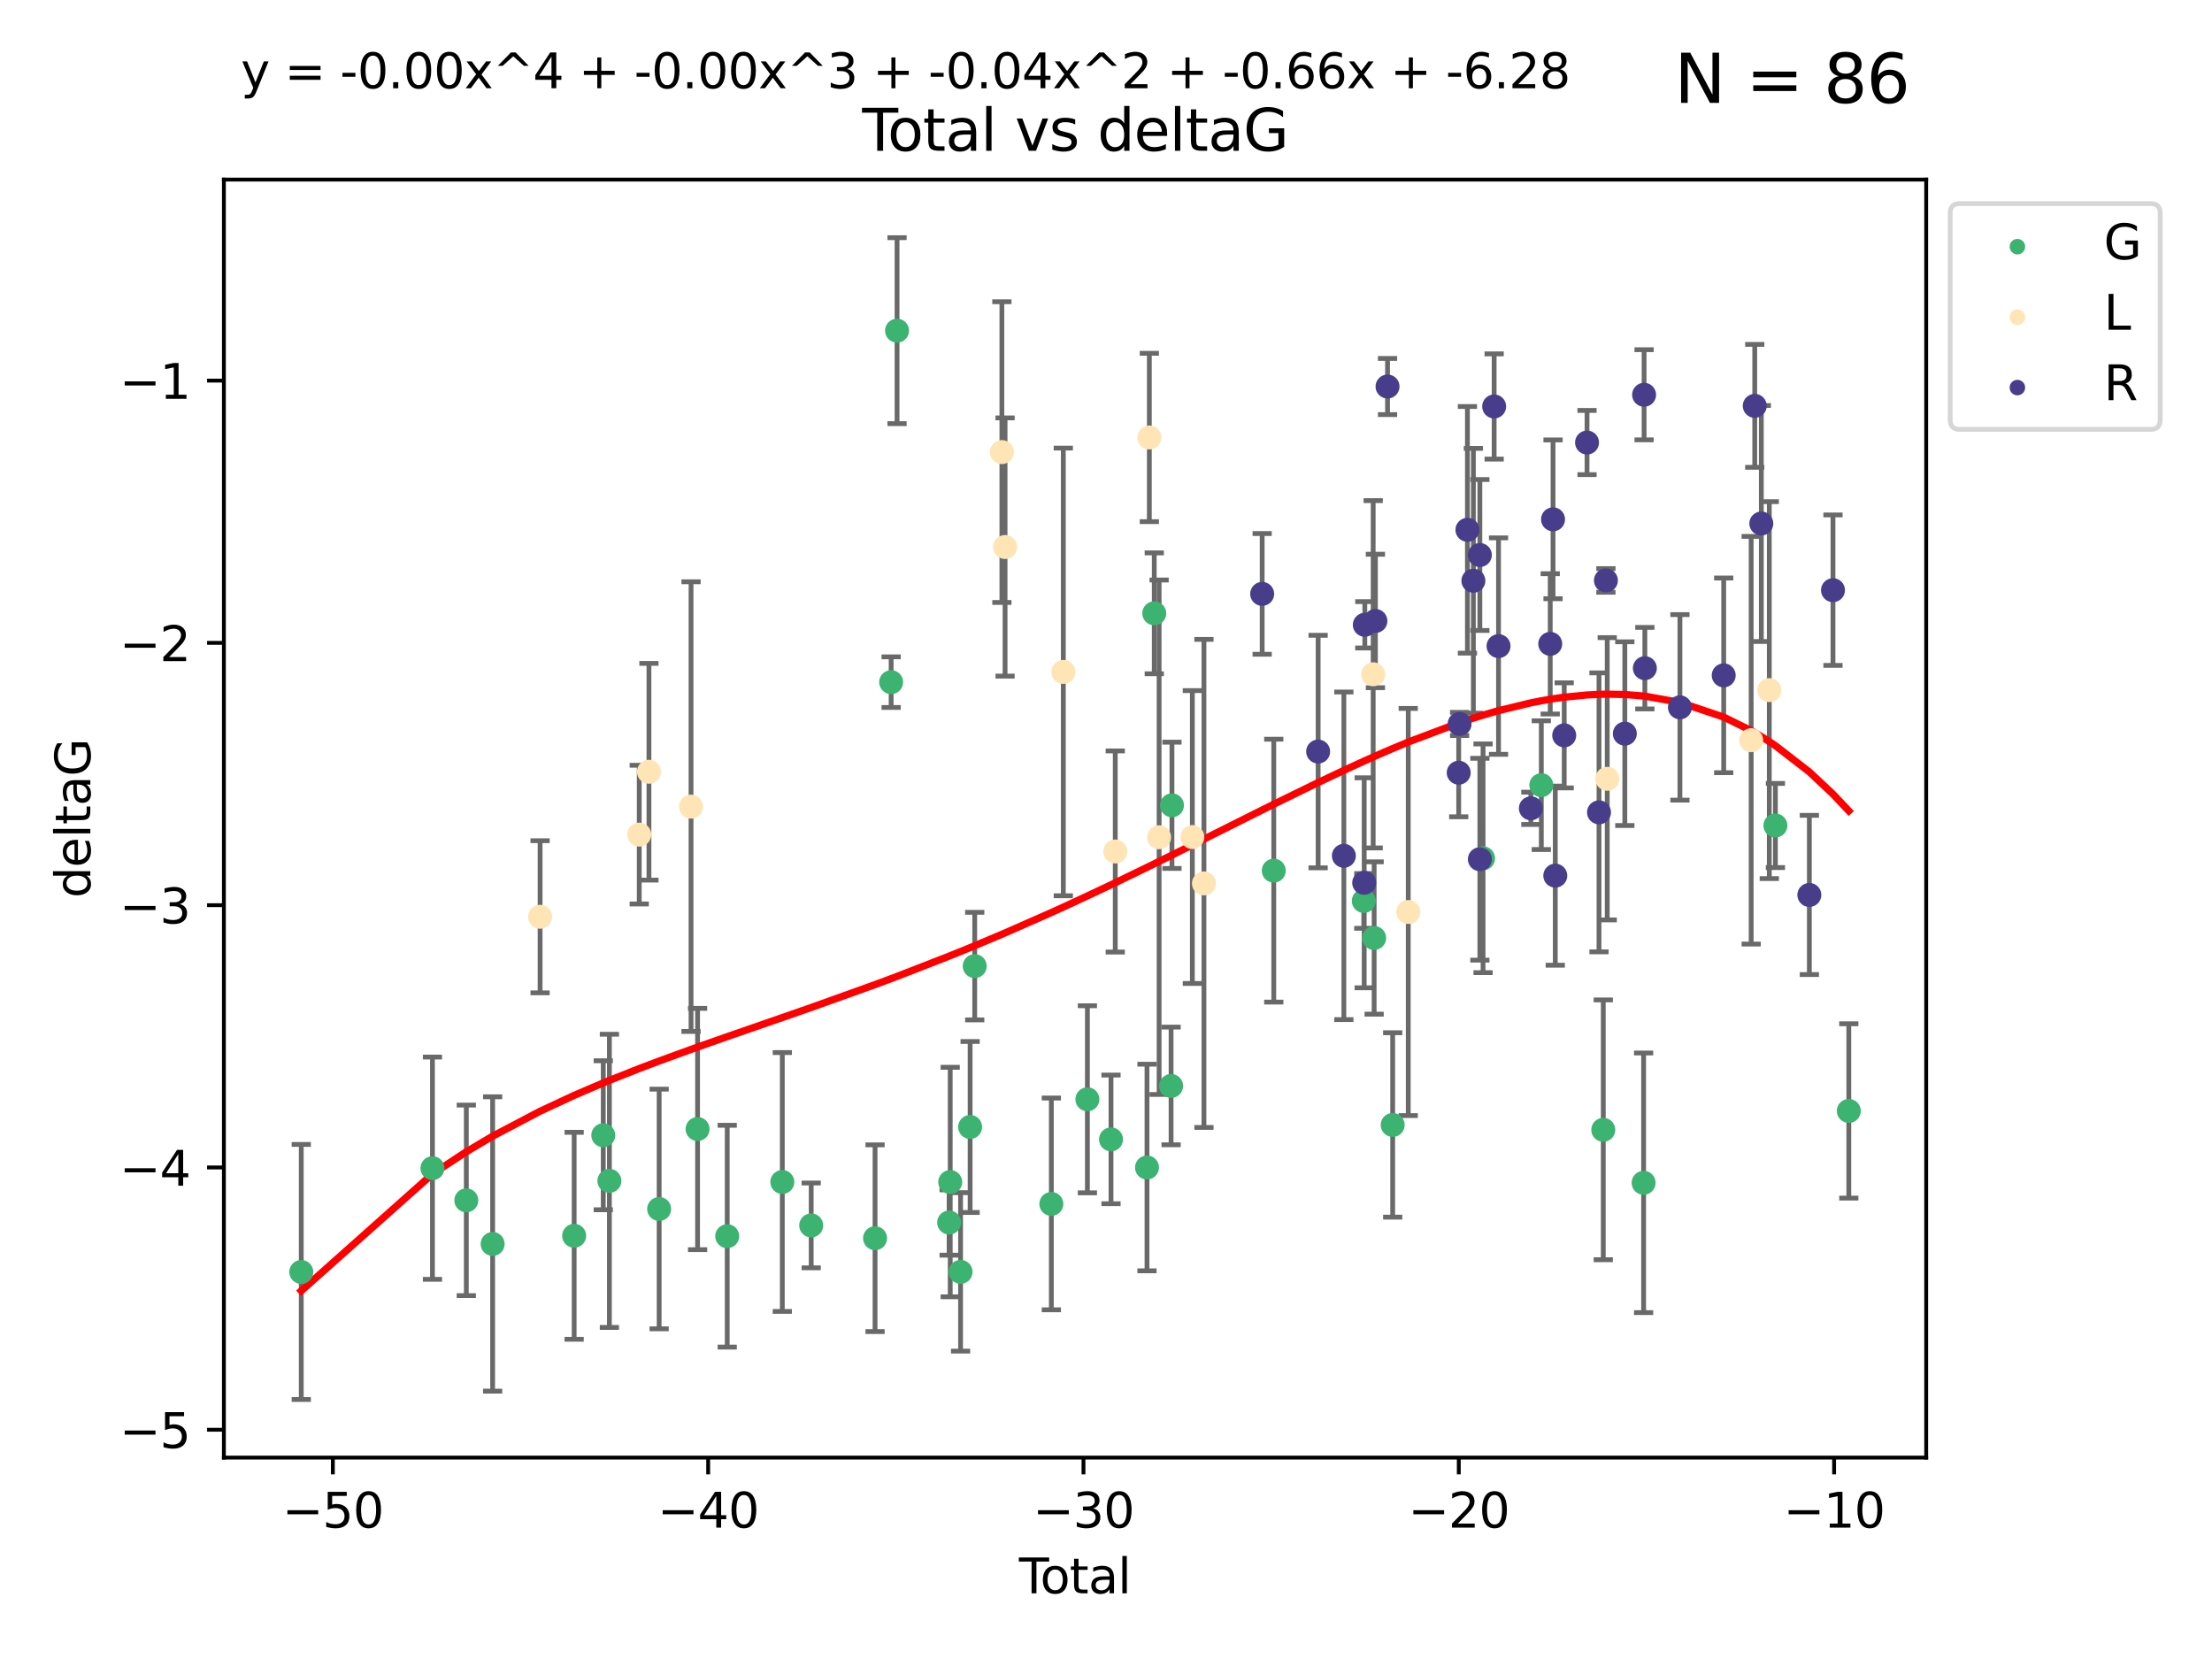 <?xml version="1.0" encoding="utf-8" standalone="no"?>
<!DOCTYPE svg PUBLIC "-//W3C//DTD SVG 1.1//EN"
  "http://www.w3.org/Graphics/SVG/1.1/DTD/svg11.dtd">
<svg xmlns:xlink="http://www.w3.org/1999/xlink" width="460.8pt" height="345.6pt" viewBox="0 0 460.8 345.6" xmlns="http://www.w3.org/2000/svg" version="1.1">
 <defs>
  <style type="text/css">*{stroke-linejoin: round; stroke-linecap: butt}</style>
 </defs>
 <g id="figure_1">
  <g id="patch_1">
   <path d="M 0 345.6 
L 460.8 345.6 
L 460.8 0 
L 0 0 
z
" style="fill: #ffffff"/>
  </g>
  <g id="axes_1">
   <g id="patch_2">
    <path d="M 46.64 303.64 
L 401.26 303.64 
L 401.26 37.411 
L 46.64 37.411 
z
" style="fill: #ffffff"/>
   </g>
   <g id="PathCollection_1">
    <defs>
     <path id="m0f19d92a2d" d="M 0 1.118 
C 0.297 1.118 0.581 1 0.791 0.791 
C 1 0.581 1.118 0.297 1.118 0 
C 1.118 -0.297 1 -0.581 0.791 -0.791 
C 0.581 -1 0.297 -1.118 0 -1.118 
C -0.297 -1.118 -0.581 -1 -0.791 -0.791 
C -1 -0.581 -1.118 -0.297 -1.118 0 
C -1.118 0.297 -1 0.581 -0.791 0.791 
C -0.581 1 -0.297 1.118 0 1.118 
z
" style="stroke: #3cb371"/>
    </defs>
    <g clip-path="url(#p9fe42976fc)">
     <use xlink:href="#m0f19d92a2d" x="62.759" y="264.972" style="fill: #3cb371; stroke: #3cb371"/>
     <use xlink:href="#m0f19d92a2d" x="90.088" y="243.357" style="fill: #3cb371; stroke: #3cb371"/>
     <use xlink:href="#m0f19d92a2d" x="97.141" y="250.055" style="fill: #3cb371; stroke: #3cb371"/>
     <use xlink:href="#m0f19d92a2d" x="102.624" y="259.141" style="fill: #3cb371; stroke: #3cb371"/>
     <use xlink:href="#m0f19d92a2d" x="119.607" y="257.437" style="fill: #3cb371; stroke: #3cb371"/>
     <use xlink:href="#m0f19d92a2d" x="125.672" y="236.494" style="fill: #3cb371; stroke: #3cb371"/>
     <use xlink:href="#m0f19d92a2d" x="126.948" y="245.992" style="fill: #3cb371; stroke: #3cb371"/>
     <use xlink:href="#m0f19d92a2d" x="137.313" y="251.854" style="fill: #3cb371; stroke: #3cb371"/>
     <use xlink:href="#m0f19d92a2d" x="145.317" y="235.195" style="fill: #3cb371; stroke: #3cb371"/>
     <use xlink:href="#m0f19d92a2d" x="151.493" y="257.518" style="fill: #3cb371; stroke: #3cb371"/>
     <use xlink:href="#m0f19d92a2d" x="162.97" y="246.229" style="fill: #3cb371; stroke: #3cb371"/>
     <use xlink:href="#m0f19d92a2d" x="168.987" y="255.28" style="fill: #3cb371; stroke: #3cb371"/>
     <use xlink:href="#m0f19d92a2d" x="182.29" y="257.942" style="fill: #3cb371; stroke: #3cb371"/>
     <use xlink:href="#m0f19d92a2d" x="185.642" y="142.106" style="fill: #3cb371; stroke: #3cb371"/>
     <use xlink:href="#m0f19d92a2d" x="186.871" y="68.883" style="fill: #3cb371; stroke: #3cb371"/>
     <use xlink:href="#m0f19d92a2d" x="197.722" y="254.674" style="fill: #3cb371; stroke: #3cb371"/>
     <use xlink:href="#m0f19d92a2d" x="197.948" y="246.241" style="fill: #3cb371; stroke: #3cb371"/>
     <use xlink:href="#m0f19d92a2d" x="200.104" y="264.956" style="fill: #3cb371; stroke: #3cb371"/>
     <use xlink:href="#m0f19d92a2d" x="202.094" y="234.768" style="fill: #3cb371; stroke: #3cb371"/>
     <use xlink:href="#m0f19d92a2d" x="203.051" y="201.259" style="fill: #3cb371; stroke: #3cb371"/>
     <use xlink:href="#m0f19d92a2d" x="219.014" y="250.798" style="fill: #3cb371; stroke: #3cb371"/>
     <use xlink:href="#m0f19d92a2d" x="226.525" y="229.002" style="fill: #3cb371; stroke: #3cb371"/>
     <use xlink:href="#m0f19d92a2d" x="231.444" y="237.354" style="fill: #3cb371; stroke: #3cb371"/>
     <use xlink:href="#m0f19d92a2d" x="238.94" y="243.213" style="fill: #3cb371; stroke: #3cb371"/>
     <use xlink:href="#m0f19d92a2d" x="240.454" y="127.765" style="fill: #3cb371; stroke: #3cb371"/>
     <use xlink:href="#m0f19d92a2d" x="243.96" y="226.223" style="fill: #3cb371; stroke: #3cb371"/>
     <use xlink:href="#m0f19d92a2d" x="244.141" y="167.759" style="fill: #3cb371; stroke: #3cb371"/>
     <use xlink:href="#m0f19d92a2d" x="265.348" y="181.37" style="fill: #3cb371; stroke: #3cb371"/>
     <use xlink:href="#m0f19d92a2d" x="284.105" y="187.683" style="fill: #3cb371; stroke: #3cb371"/>
     <use xlink:href="#m0f19d92a2d" x="286.259" y="195.399" style="fill: #3cb371; stroke: #3cb371"/>
     <use xlink:href="#m0f19d92a2d" x="290.12" y="234.344" style="fill: #3cb371; stroke: #3cb371"/>
     <use xlink:href="#m0f19d92a2d" x="308.95" y="178.803" style="fill: #3cb371; stroke: #3cb371"/>
     <use xlink:href="#m0f19d92a2d" x="321.082" y="163.562" style="fill: #3cb371; stroke: #3cb371"/>
     <use xlink:href="#m0f19d92a2d" x="333.992" y="235.362" style="fill: #3cb371; stroke: #3cb371"/>
     <use xlink:href="#m0f19d92a2d" x="342.394" y="246.397" style="fill: #3cb371; stroke: #3cb371"/>
     <use xlink:href="#m0f19d92a2d" x="369.849" y="171.969" style="fill: #3cb371; stroke: #3cb371"/>
     <use xlink:href="#m0f19d92a2d" x="385.141" y="231.428" style="fill: #3cb371; stroke: #3cb371"/>
    </g>
   </g>
   <g id="PathCollection_2">
    <defs>
     <path id="mcd4624d100" d="M 0 1.118 
C 0.297 1.118 0.581 1 0.791 0.791 
C 1 0.581 1.118 0.297 1.118 0 
C 1.118 -0.297 1 -0.581 0.791 -0.791 
C 0.581 -1 0.297 -1.118 0 -1.118 
C -0.297 -1.118 -0.581 -1 -0.791 -0.791 
C -1 -0.581 -1.118 -0.297 -1.118 0 
C -1.118 0.297 -1 0.581 -0.791 0.791 
C -0.581 1 -0.297 1.118 0 1.118 
z
" style="stroke: #ffe4b5"/>
    </defs>
    <g clip-path="url(#p9fe42976fc)">
     <use xlink:href="#mcd4624d100" x="112.511" y="190.979" style="fill: #ffe4b5; stroke: #ffe4b5"/>
     <use xlink:href="#mcd4624d100" x="133.166" y="173.867" style="fill: #ffe4b5; stroke: #ffe4b5"/>
     <use xlink:href="#mcd4624d100" x="135.189" y="160.77" style="fill: #ffe4b5; stroke: #ffe4b5"/>
     <use xlink:href="#mcd4624d100" x="143.957" y="168.033" style="fill: #ffe4b5; stroke: #ffe4b5"/>
     <use xlink:href="#mcd4624d100" x="208.711" y="94.182" style="fill: #ffe4b5; stroke: #ffe4b5"/>
     <use xlink:href="#mcd4624d100" x="209.373" y="113.949" style="fill: #ffe4b5; stroke: #ffe4b5"/>
     <use xlink:href="#mcd4624d100" x="221.507" y="139.975" style="fill: #ffe4b5; stroke: #ffe4b5"/>
     <use xlink:href="#mcd4624d100" x="232.33" y="177.38" style="fill: #ffe4b5; stroke: #ffe4b5"/>
     <use xlink:href="#mcd4624d100" x="239.428" y="91.135" style="fill: #ffe4b5; stroke: #ffe4b5"/>
     <use xlink:href="#mcd4624d100" x="241.466" y="174.414" style="fill: #ffe4b5; stroke: #ffe4b5"/>
     <use xlink:href="#mcd4624d100" x="248.388" y="174.371" style="fill: #ffe4b5; stroke: #ffe4b5"/>
     <use xlink:href="#mcd4624d100" x="250.804" y="184.029" style="fill: #ffe4b5; stroke: #ffe4b5"/>
     <use xlink:href="#mcd4624d100" x="286.057" y="140.463" style="fill: #ffe4b5; stroke: #ffe4b5"/>
     <use xlink:href="#mcd4624d100" x="293.363" y="189.987" style="fill: #ffe4b5; stroke: #ffe4b5"/>
     <use xlink:href="#mcd4624d100" x="334.815" y="162.236" style="fill: #ffe4b5; stroke: #ffe4b5"/>
     <use xlink:href="#mcd4624d100" x="364.8" y="154.198" style="fill: #ffe4b5; stroke: #ffe4b5"/>
     <use xlink:href="#mcd4624d100" x="368.576" y="143.764" style="fill: #ffe4b5; stroke: #ffe4b5"/>
    </g>
   </g>
   <g id="PathCollection_3">
    <defs>
     <path id="m28ea34e61b" d="M 0 1.118 
C 0.297 1.118 0.581 1 0.791 0.791 
C 1 0.581 1.118 0.297 1.118 0 
C 1.118 -0.297 1 -0.581 0.791 -0.791 
C 0.581 -1 0.297 -1.118 0 -1.118 
C -0.297 -1.118 -0.581 -1 -0.791 -0.791 
C -1 -0.581 -1.118 -0.297 -1.118 0 
C -1.118 0.297 -1 0.581 -0.791 0.791 
C -0.581 1 -0.297 1.118 0 1.118 
z
" style="stroke: #483d8b"/>
    </defs>
    <g clip-path="url(#p9fe42976fc)">
     <use xlink:href="#m28ea34e61b" x="262.933" y="123.719" style="fill: #483d8b; stroke: #483d8b"/>
     <use xlink:href="#m28ea34e61b" x="274.592" y="156.565" style="fill: #483d8b; stroke: #483d8b"/>
     <use xlink:href="#m28ea34e61b" x="279.951" y="178.28" style="fill: #483d8b; stroke: #483d8b"/>
     <use xlink:href="#m28ea34e61b" x="284.186" y="183.902" style="fill: #483d8b; stroke: #483d8b"/>
     <use xlink:href="#m28ea34e61b" x="284.314" y="130.157" style="fill: #483d8b; stroke: #483d8b"/>
     <use xlink:href="#m28ea34e61b" x="286.523" y="129.36" style="fill: #483d8b; stroke: #483d8b"/>
     <use xlink:href="#m28ea34e61b" x="289.049" y="80.519" style="fill: #483d8b; stroke: #483d8b"/>
     <use xlink:href="#m28ea34e61b" x="303.875" y="160.968" style="fill: #483d8b; stroke: #483d8b"/>
     <use xlink:href="#m28ea34e61b" x="304.061" y="150.812" style="fill: #483d8b; stroke: #483d8b"/>
     <use xlink:href="#m28ea34e61b" x="305.692" y="110.37" style="fill: #483d8b; stroke: #483d8b"/>
     <use xlink:href="#m28ea34e61b" x="306.933" y="120.983" style="fill: #483d8b; stroke: #483d8b"/>
     <use xlink:href="#m28ea34e61b" x="308.282" y="115.619" style="fill: #483d8b; stroke: #483d8b"/>
     <use xlink:href="#m28ea34e61b" x="308.284" y="178.995" style="fill: #483d8b; stroke: #483d8b"/>
     <use xlink:href="#m28ea34e61b" x="311.259" y="84.676" style="fill: #483d8b; stroke: #483d8b"/>
     <use xlink:href="#m28ea34e61b" x="312.17" y="134.596" style="fill: #483d8b; stroke: #483d8b"/>
     <use xlink:href="#m28ea34e61b" x="318.906" y="168.386" style="fill: #483d8b; stroke: #483d8b"/>
     <use xlink:href="#m28ea34e61b" x="322.942" y="134.129" style="fill: #483d8b; stroke: #483d8b"/>
     <use xlink:href="#m28ea34e61b" x="323.526" y="108.187" style="fill: #483d8b; stroke: #483d8b"/>
     <use xlink:href="#m28ea34e61b" x="323.993" y="182.412" style="fill: #483d8b; stroke: #483d8b"/>
     <use xlink:href="#m28ea34e61b" x="325.855" y="153.191" style="fill: #483d8b; stroke: #483d8b"/>
     <use xlink:href="#m28ea34e61b" x="330.608" y="92.189" style="fill: #483d8b; stroke: #483d8b"/>
     <use xlink:href="#m28ea34e61b" x="333.103" y="169.229" style="fill: #483d8b; stroke: #483d8b"/>
     <use xlink:href="#m28ea34e61b" x="334.543" y="120.915" style="fill: #483d8b; stroke: #483d8b"/>
     <use xlink:href="#m28ea34e61b" x="338.481" y="152.834" style="fill: #483d8b; stroke: #483d8b"/>
     <use xlink:href="#m28ea34e61b" x="342.495" y="82.238" style="fill: #483d8b; stroke: #483d8b"/>
     <use xlink:href="#m28ea34e61b" x="342.653" y="139.191" style="fill: #483d8b; stroke: #483d8b"/>
     <use xlink:href="#m28ea34e61b" x="349.96" y="147.356" style="fill: #483d8b; stroke: #483d8b"/>
     <use xlink:href="#m28ea34e61b" x="359.08" y="140.689" style="fill: #483d8b; stroke: #483d8b"/>
     <use xlink:href="#m28ea34e61b" x="365.545" y="84.549" style="fill: #483d8b; stroke: #483d8b"/>
     <use xlink:href="#m28ea34e61b" x="366.916" y="109.055" style="fill: #483d8b; stroke: #483d8b"/>
     <use xlink:href="#m28ea34e61b" x="376.92" y="186.434" style="fill: #483d8b; stroke: #483d8b"/>
     <use xlink:href="#m28ea34e61b" x="381.845" y="122.945" style="fill: #483d8b; stroke: #483d8b"/>
    </g>
   </g>
   <g id="matplotlib.axis_1">
    <g id="xtick_1">
     <g id="line2d_1">
      <defs>
       <path id="m7de0d9fe8c" d="M 0 0 
L 0 3.5 
" style="stroke: #000000; stroke-width: 0.8"/>
      </defs>
      <g>
       <use xlink:href="#m7de0d9fe8c" x="69.339" y="303.64" style="stroke: #000000; stroke-width: 0.8"/>
      </g>
     </g>
     <g id="text_1">
      <!-- −50 -->
      <g transform="translate(58.787 318.238)scale(0.1 -0.1)">
       <defs>
        <path id="DejaVuSans-2212" d="M 678 2272 
L 4684 2272 
L 4684 1741 
L 678 1741 
L 678 2272 
z
" transform="scale(0.016)"/>
        <path id="DejaVuSans-35" d="M 691 4666 
L 3169 4666 
L 3169 4134 
L 1269 4134 
L 1269 2991 
Q 1406 3038 1543 3061 
Q 1681 3084 1819 3084 
Q 2600 3084 3056 2656 
Q 3513 2228 3513 1497 
Q 3513 744 3044 326 
Q 2575 -91 1722 -91 
Q 1428 -91 1123 -41 
Q 819 9 494 109 
L 494 744 
Q 775 591 1075 516 
Q 1375 441 1709 441 
Q 2250 441 2565 725 
Q 2881 1009 2881 1497 
Q 2881 1984 2565 2268 
Q 2250 2553 1709 2553 
Q 1456 2553 1204 2497 
Q 953 2441 691 2322 
L 691 4666 
z
" transform="scale(0.016)"/>
        <path id="DejaVuSans-30" d="M 2034 4250 
Q 1547 4250 1301 3770 
Q 1056 3291 1056 2328 
Q 1056 1369 1301 889 
Q 1547 409 2034 409 
Q 2525 409 2770 889 
Q 3016 1369 3016 2328 
Q 3016 3291 2770 3770 
Q 2525 4250 2034 4250 
z
M 2034 4750 
Q 2819 4750 3233 4129 
Q 3647 3509 3647 2328 
Q 3647 1150 3233 529 
Q 2819 -91 2034 -91 
Q 1250 -91 836 529 
Q 422 1150 422 2328 
Q 422 3509 836 4129 
Q 1250 4750 2034 4750 
z
" transform="scale(0.016)"/>
       </defs>
       <use xlink:href="#DejaVuSans-2212"/>
       <use xlink:href="#DejaVuSans-35" x="83.789"/>
       <use xlink:href="#DejaVuSans-30" x="147.412"/>
      </g>
     </g>
    </g>
    <g id="xtick_2">
     <g id="line2d_2">
      <g>
       <use xlink:href="#m7de0d9fe8c" x="147.523" y="303.64" style="stroke: #000000; stroke-width: 0.8"/>
      </g>
     </g>
     <g id="text_2">
      <!-- −40 -->
      <g transform="translate(136.971 318.238)scale(0.1 -0.1)">
       <defs>
        <path id="DejaVuSans-34" d="M 2419 4116 
L 825 1625 
L 2419 1625 
L 2419 4116 
z
M 2253 4666 
L 3047 4666 
L 3047 1625 
L 3713 1625 
L 3713 1100 
L 3047 1100 
L 3047 0 
L 2419 0 
L 2419 1100 
L 313 1100 
L 313 1709 
L 2253 4666 
z
" transform="scale(0.016)"/>
       </defs>
       <use xlink:href="#DejaVuSans-2212"/>
       <use xlink:href="#DejaVuSans-34" x="83.789"/>
       <use xlink:href="#DejaVuSans-30" x="147.412"/>
      </g>
     </g>
    </g>
    <g id="xtick_3">
     <g id="line2d_3">
      <g>
       <use xlink:href="#m7de0d9fe8c" x="225.708" y="303.64" style="stroke: #000000; stroke-width: 0.8"/>
      </g>
     </g>
     <g id="text_3">
      <!-- −30 -->
      <g transform="translate(215.155 318.238)scale(0.1 -0.1)">
       <defs>
        <path id="DejaVuSans-33" d="M 2597 2516 
Q 3050 2419 3304 2112 
Q 3559 1806 3559 1356 
Q 3559 666 3084 287 
Q 2609 -91 1734 -91 
Q 1441 -91 1130 -33 
Q 819 25 488 141 
L 488 750 
Q 750 597 1062 519 
Q 1375 441 1716 441 
Q 2309 441 2620 675 
Q 2931 909 2931 1356 
Q 2931 1769 2642 2001 
Q 2353 2234 1838 2234 
L 1294 2234 
L 1294 2753 
L 1863 2753 
Q 2328 2753 2575 2939 
Q 2822 3125 2822 3475 
Q 2822 3834 2567 4026 
Q 2313 4219 1838 4219 
Q 1578 4219 1281 4162 
Q 984 4106 628 3988 
L 628 4550 
Q 988 4650 1302 4700 
Q 1616 4750 1894 4750 
Q 2613 4750 3031 4423 
Q 3450 4097 3450 3541 
Q 3450 3153 3228 2886 
Q 3006 2619 2597 2516 
z
" transform="scale(0.016)"/>
       </defs>
       <use xlink:href="#DejaVuSans-2212"/>
       <use xlink:href="#DejaVuSans-33" x="83.789"/>
       <use xlink:href="#DejaVuSans-30" x="147.412"/>
      </g>
     </g>
    </g>
    <g id="xtick_4">
     <g id="line2d_4">
      <g>
       <use xlink:href="#m7de0d9fe8c" x="303.892" y="303.64" style="stroke: #000000; stroke-width: 0.8"/>
      </g>
     </g>
     <g id="text_4">
      <!-- −20 -->
      <g transform="translate(293.34 318.238)scale(0.1 -0.1)">
       <defs>
        <path id="DejaVuSans-32" d="M 1228 531 
L 3431 531 
L 3431 0 
L 469 0 
L 469 531 
Q 828 903 1448 1529 
Q 2069 2156 2228 2338 
Q 2531 2678 2651 2914 
Q 2772 3150 2772 3378 
Q 2772 3750 2511 3984 
Q 2250 4219 1831 4219 
Q 1534 4219 1204 4116 
Q 875 4013 500 3803 
L 500 4441 
Q 881 4594 1212 4672 
Q 1544 4750 1819 4750 
Q 2544 4750 2975 4387 
Q 3406 4025 3406 3419 
Q 3406 3131 3298 2873 
Q 3191 2616 2906 2266 
Q 2828 2175 2409 1742 
Q 1991 1309 1228 531 
z
" transform="scale(0.016)"/>
       </defs>
       <use xlink:href="#DejaVuSans-2212"/>
       <use xlink:href="#DejaVuSans-32" x="83.789"/>
       <use xlink:href="#DejaVuSans-30" x="147.412"/>
      </g>
     </g>
    </g>
    <g id="xtick_5">
     <g id="line2d_5">
      <g>
       <use xlink:href="#m7de0d9fe8c" x="382.076" y="303.64" style="stroke: #000000; stroke-width: 0.8"/>
      </g>
     </g>
     <g id="text_5">
      <!-- −10 -->
      <g transform="translate(371.524 318.238)scale(0.1 -0.1)">
       <defs>
        <path id="DejaVuSans-31" d="M 794 531 
L 1825 531 
L 1825 4091 
L 703 3866 
L 703 4441 
L 1819 4666 
L 2450 4666 
L 2450 531 
L 3481 531 
L 3481 0 
L 794 0 
L 794 531 
z
" transform="scale(0.016)"/>
       </defs>
       <use xlink:href="#DejaVuSans-2212"/>
       <use xlink:href="#DejaVuSans-31" x="83.789"/>
       <use xlink:href="#DejaVuSans-30" x="147.412"/>
      </g>
     </g>
    </g>
    <g id="text_6">
     <!-- Total -->
     <g transform="translate(212.273 331.917)scale(0.1 -0.1)">
      <defs>
       <path id="DejaVuSans-54" d="M -19 4666 
L 3928 4666 
L 3928 4134 
L 2272 4134 
L 2272 0 
L 1638 0 
L 1638 4134 
L -19 4134 
L -19 4666 
z
" transform="scale(0.016)"/>
       <path id="DejaVuSans-6f" d="M 1959 3097 
Q 1497 3097 1228 2736 
Q 959 2375 959 1747 
Q 959 1119 1226 758 
Q 1494 397 1959 397 
Q 2419 397 2687 759 
Q 2956 1122 2956 1747 
Q 2956 2369 2687 2733 
Q 2419 3097 1959 3097 
z
M 1959 3584 
Q 2709 3584 3137 3096 
Q 3566 2609 3566 1747 
Q 3566 888 3137 398 
Q 2709 -91 1959 -91 
Q 1206 -91 779 398 
Q 353 888 353 1747 
Q 353 2609 779 3096 
Q 1206 3584 1959 3584 
z
" transform="scale(0.016)"/>
       <path id="DejaVuSans-74" d="M 1172 4494 
L 1172 3500 
L 2356 3500 
L 2356 3053 
L 1172 3053 
L 1172 1153 
Q 1172 725 1289 603 
Q 1406 481 1766 481 
L 2356 481 
L 2356 0 
L 1766 0 
Q 1100 0 847 248 
Q 594 497 594 1153 
L 594 3053 
L 172 3053 
L 172 3500 
L 594 3500 
L 594 4494 
L 1172 4494 
z
" transform="scale(0.016)"/>
       <path id="DejaVuSans-61" d="M 2194 1759 
Q 1497 1759 1228 1600 
Q 959 1441 959 1056 
Q 959 750 1161 570 
Q 1363 391 1709 391 
Q 2188 391 2477 730 
Q 2766 1069 2766 1631 
L 2766 1759 
L 2194 1759 
z
M 3341 1997 
L 3341 0 
L 2766 0 
L 2766 531 
Q 2569 213 2275 61 
Q 1981 -91 1556 -91 
Q 1019 -91 701 211 
Q 384 513 384 1019 
Q 384 1609 779 1909 
Q 1175 2209 1959 2209 
L 2766 2209 
L 2766 2266 
Q 2766 2663 2505 2880 
Q 2244 3097 1772 3097 
Q 1472 3097 1187 3025 
Q 903 2953 641 2809 
L 641 3341 
Q 956 3463 1253 3523 
Q 1550 3584 1831 3584 
Q 2591 3584 2966 3190 
Q 3341 2797 3341 1997 
z
" transform="scale(0.016)"/>
       <path id="DejaVuSans-6c" d="M 603 4863 
L 1178 4863 
L 1178 0 
L 603 0 
L 603 4863 
z
" transform="scale(0.016)"/>
      </defs>
      <use xlink:href="#DejaVuSans-54"/>
      <use xlink:href="#DejaVuSans-6f" x="44.084"/>
      <use xlink:href="#DejaVuSans-74" x="105.266"/>
      <use xlink:href="#DejaVuSans-61" x="144.475"/>
      <use xlink:href="#DejaVuSans-6c" x="205.754"/>
     </g>
    </g>
   </g>
   <g id="matplotlib.axis_2">
    <g id="ytick_1">
     <g id="line2d_6">
      <defs>
       <path id="m2597190046" d="M 0 0 
L -3.5 0 
" style="stroke: #000000; stroke-width: 0.8"/>
      </defs>
      <g>
       <use xlink:href="#m2597190046" x="46.64" y="297.844" style="stroke: #000000; stroke-width: 0.8"/>
      </g>
     </g>
     <g id="text_7">
      <!-- −5 -->
      <g transform="translate(24.898 301.643)scale(0.1 -0.1)">
       <use xlink:href="#DejaVuSans-2212"/>
       <use xlink:href="#DejaVuSans-35" x="83.789"/>
      </g>
     </g>
    </g>
    <g id="ytick_2">
     <g id="line2d_7">
      <g>
       <use xlink:href="#m2597190046" x="46.64" y="243.204" style="stroke: #000000; stroke-width: 0.8"/>
      </g>
     </g>
     <g id="text_8">
      <!-- −4 -->
      <g transform="translate(24.898 247.003)scale(0.1 -0.1)">
       <use xlink:href="#DejaVuSans-2212"/>
       <use xlink:href="#DejaVuSans-34" x="83.789"/>
      </g>
     </g>
    </g>
    <g id="ytick_3">
     <g id="line2d_8">
      <g>
       <use xlink:href="#m2597190046" x="46.64" y="188.564" style="stroke: #000000; stroke-width: 0.8"/>
      </g>
     </g>
     <g id="text_9">
      <!-- −3 -->
      <g transform="translate(24.898 192.364)scale(0.1 -0.1)">
       <use xlink:href="#DejaVuSans-2212"/>
       <use xlink:href="#DejaVuSans-33" x="83.789"/>
      </g>
     </g>
    </g>
    <g id="ytick_4">
     <g id="line2d_9">
      <g>
       <use xlink:href="#m2597190046" x="46.64" y="133.924" style="stroke: #000000; stroke-width: 0.8"/>
      </g>
     </g>
     <g id="text_10">
      <!-- −2 -->
      <g transform="translate(24.898 137.724)scale(0.1 -0.1)">
       <use xlink:href="#DejaVuSans-2212"/>
       <use xlink:href="#DejaVuSans-32" x="83.789"/>
      </g>
     </g>
    </g>
    <g id="ytick_5">
     <g id="line2d_10">
      <g>
       <use xlink:href="#m2597190046" x="46.64" y="79.284" style="stroke: #000000; stroke-width: 0.8"/>
      </g>
     </g>
     <g id="text_11">
      <!-- −1 -->
      <g transform="translate(24.898 83.084)scale(0.1 -0.1)">
       <use xlink:href="#DejaVuSans-2212"/>
       <use xlink:href="#DejaVuSans-31" x="83.789"/>
      </g>
     </g>
    </g>
    <g id="text_12">
     <!-- deltaG -->
     <g transform="translate(18.818 187.064)rotate(-90)scale(0.1 -0.1)">
      <defs>
       <path id="DejaVuSans-64" d="M 2906 2969 
L 2906 4863 
L 3481 4863 
L 3481 0 
L 2906 0 
L 2906 525 
Q 2725 213 2448 61 
Q 2172 -91 1784 -91 
Q 1150 -91 751 415 
Q 353 922 353 1747 
Q 353 2572 751 3078 
Q 1150 3584 1784 3584 
Q 2172 3584 2448 3432 
Q 2725 3281 2906 2969 
z
M 947 1747 
Q 947 1113 1208 752 
Q 1469 391 1925 391 
Q 2381 391 2643 752 
Q 2906 1113 2906 1747 
Q 2906 2381 2643 2742 
Q 2381 3103 1925 3103 
Q 1469 3103 1208 2742 
Q 947 2381 947 1747 
z
" transform="scale(0.016)"/>
       <path id="DejaVuSans-65" d="M 3597 1894 
L 3597 1613 
L 953 1613 
Q 991 1019 1311 708 
Q 1631 397 2203 397 
Q 2534 397 2845 478 
Q 3156 559 3463 722 
L 3463 178 
Q 3153 47 2828 -22 
Q 2503 -91 2169 -91 
Q 1331 -91 842 396 
Q 353 884 353 1716 
Q 353 2575 817 3079 
Q 1281 3584 2069 3584 
Q 2775 3584 3186 3129 
Q 3597 2675 3597 1894 
z
M 3022 2063 
Q 3016 2534 2758 2815 
Q 2500 3097 2075 3097 
Q 1594 3097 1305 2825 
Q 1016 2553 972 2059 
L 3022 2063 
z
" transform="scale(0.016)"/>
       <path id="DejaVuSans-47" d="M 3809 666 
L 3809 1919 
L 2778 1919 
L 2778 2438 
L 4434 2438 
L 4434 434 
Q 4069 175 3628 42 
Q 3188 -91 2688 -91 
Q 1594 -91 976 548 
Q 359 1188 359 2328 
Q 359 3472 976 4111 
Q 1594 4750 2688 4750 
Q 3144 4750 3555 4637 
Q 3966 4525 4313 4306 
L 4313 3634 
Q 3963 3931 3569 4081 
Q 3175 4231 2741 4231 
Q 1884 4231 1454 3753 
Q 1025 3275 1025 2328 
Q 1025 1384 1454 906 
Q 1884 428 2741 428 
Q 3075 428 3337 486 
Q 3600 544 3809 666 
z
" transform="scale(0.016)"/>
      </defs>
      <use xlink:href="#DejaVuSans-64"/>
      <use xlink:href="#DejaVuSans-65" x="63.477"/>
      <use xlink:href="#DejaVuSans-6c" x="125"/>
      <use xlink:href="#DejaVuSans-74" x="152.783"/>
      <use xlink:href="#DejaVuSans-61" x="191.992"/>
      <use xlink:href="#DejaVuSans-47" x="253.271"/>
     </g>
    </g>
   </g>
   <g id="LineCollection_1">
    <path d="M 62.759 291.539 
L 62.759 238.405 
" clip-path="url(#p9fe42976fc)" style="fill: none; stroke: #696969"/>
    <path d="M 90.088 266.51 
L 90.088 220.204 
" clip-path="url(#p9fe42976fc)" style="fill: none; stroke: #696969"/>
    <path d="M 97.141 269.901 
L 97.141 230.209 
" clip-path="url(#p9fe42976fc)" style="fill: none; stroke: #696969"/>
    <path d="M 102.624 289.801 
L 102.624 228.482 
" clip-path="url(#p9fe42976fc)" style="fill: none; stroke: #696969"/>
    <path d="M 119.607 278.993 
L 119.607 235.88 
" clip-path="url(#p9fe42976fc)" style="fill: none; stroke: #696969"/>
    <path d="M 125.672 252.013 
L 125.672 220.976 
" clip-path="url(#p9fe42976fc)" style="fill: none; stroke: #696969"/>
    <path d="M 126.948 276.528 
L 126.948 215.456 
" clip-path="url(#p9fe42976fc)" style="fill: none; stroke: #696969"/>
    <path d="M 137.313 276.82 
L 137.313 226.888 
" clip-path="url(#p9fe42976fc)" style="fill: none; stroke: #696969"/>
    <path d="M 145.317 260.326 
L 145.317 210.065 
" clip-path="url(#p9fe42976fc)" style="fill: none; stroke: #696969"/>
    <path d="M 151.493 280.619 
L 151.493 234.417 
" clip-path="url(#p9fe42976fc)" style="fill: none; stroke: #696969"/>
    <path d="M 162.97 273.192 
L 162.97 219.267 
" clip-path="url(#p9fe42976fc)" style="fill: none; stroke: #696969"/>
    <path d="M 168.987 264.116 
L 168.987 246.445 
" clip-path="url(#p9fe42976fc)" style="fill: none; stroke: #696969"/>
    <path d="M 182.29 277.391 
L 182.29 238.493 
" clip-path="url(#p9fe42976fc)" style="fill: none; stroke: #696969"/>
    <path d="M 185.642 147.375 
L 185.642 136.837 
" clip-path="url(#p9fe42976fc)" style="fill: none; stroke: #696969"/>
    <path d="M 186.871 88.254 
L 186.871 49.513 
" clip-path="url(#p9fe42976fc)" style="fill: none; stroke: #696969"/>
    <path d="M 197.722 261.477 
L 197.722 247.87 
" clip-path="url(#p9fe42976fc)" style="fill: none; stroke: #696969"/>
    <path d="M 197.948 270.142 
L 197.948 222.34 
" clip-path="url(#p9fe42976fc)" style="fill: none; stroke: #696969"/>
    <path d="M 200.104 281.463 
L 200.104 248.45 
" clip-path="url(#p9fe42976fc)" style="fill: none; stroke: #696969"/>
    <path d="M 202.094 252.578 
L 202.094 216.959 
" clip-path="url(#p9fe42976fc)" style="fill: none; stroke: #696969"/>
    <path d="M 203.051 212.466 
L 203.051 190.051 
" clip-path="url(#p9fe42976fc)" style="fill: none; stroke: #696969"/>
    <path d="M 219.014 272.857 
L 219.014 228.74 
" clip-path="url(#p9fe42976fc)" style="fill: none; stroke: #696969"/>
    <path d="M 226.525 248.489 
L 226.525 209.516 
" clip-path="url(#p9fe42976fc)" style="fill: none; stroke: #696969"/>
    <path d="M 231.444 250.753 
L 231.444 223.954 
" clip-path="url(#p9fe42976fc)" style="fill: none; stroke: #696969"/>
    <path d="M 238.94 264.733 
L 238.94 221.693 
" clip-path="url(#p9fe42976fc)" style="fill: none; stroke: #696969"/>
    <path d="M 240.454 140.357 
L 240.454 115.174 
" clip-path="url(#p9fe42976fc)" style="fill: none; stroke: #696969"/>
    <path d="M 243.96 238.478 
L 243.96 213.969 
" clip-path="url(#p9fe42976fc)" style="fill: none; stroke: #696969"/>
    <path d="M 244.141 180.911 
L 244.141 154.608 
" clip-path="url(#p9fe42976fc)" style="fill: none; stroke: #696969"/>
    <path d="M 265.348 208.753 
L 265.348 153.986 
" clip-path="url(#p9fe42976fc)" style="fill: none; stroke: #696969"/>
    <path d="M 284.105 193.382 
L 284.105 181.984 
" clip-path="url(#p9fe42976fc)" style="fill: none; stroke: #696969"/>
    <path d="M 286.259 211.267 
L 286.259 179.53 
" clip-path="url(#p9fe42976fc)" style="fill: none; stroke: #696969"/>
    <path d="M 290.12 253.55 
L 290.12 215.138 
" clip-path="url(#p9fe42976fc)" style="fill: none; stroke: #696969"/>
    <path d="M 308.95 202.627 
L 308.95 154.978 
" clip-path="url(#p9fe42976fc)" style="fill: none; stroke: #696969"/>
    <path d="M 321.082 176.973 
L 321.082 150.151 
" clip-path="url(#p9fe42976fc)" style="fill: none; stroke: #696969"/>
    <path d="M 333.992 262.421 
L 333.992 208.303 
" clip-path="url(#p9fe42976fc)" style="fill: none; stroke: #696969"/>
    <path d="M 342.394 273.437 
L 342.394 219.357 
" clip-path="url(#p9fe42976fc)" style="fill: none; stroke: #696969"/>
    <path d="M 369.849 180.734 
L 369.849 163.205 
" clip-path="url(#p9fe42976fc)" style="fill: none; stroke: #696969"/>
    <path d="M 385.141 249.586 
L 385.141 213.27 
" clip-path="url(#p9fe42976fc)" style="fill: none; stroke: #696969"/>
   </g>
   <g id="line2d_11">
    <defs>
     <path id="me4d19477bb" d="M 2 0 
L -2 -0 
" style="stroke: #696969"/>
    </defs>
    <g clip-path="url(#p9fe42976fc)">
     <use xlink:href="#me4d19477bb" x="62.759" y="291.539" style="fill: #696969; stroke: #696969"/>
     <use xlink:href="#me4d19477bb" x="90.088" y="266.51" style="fill: #696969; stroke: #696969"/>
     <use xlink:href="#me4d19477bb" x="97.141" y="269.901" style="fill: #696969; stroke: #696969"/>
     <use xlink:href="#me4d19477bb" x="102.624" y="289.801" style="fill: #696969; stroke: #696969"/>
     <use xlink:href="#me4d19477bb" x="119.607" y="278.993" style="fill: #696969; stroke: #696969"/>
     <use xlink:href="#me4d19477bb" x="125.672" y="252.013" style="fill: #696969; stroke: #696969"/>
     <use xlink:href="#me4d19477bb" x="126.948" y="276.528" style="fill: #696969; stroke: #696969"/>
     <use xlink:href="#me4d19477bb" x="137.313" y="276.82" style="fill: #696969; stroke: #696969"/>
     <use xlink:href="#me4d19477bb" x="145.317" y="260.326" style="fill: #696969; stroke: #696969"/>
     <use xlink:href="#me4d19477bb" x="151.493" y="280.619" style="fill: #696969; stroke: #696969"/>
     <use xlink:href="#me4d19477bb" x="162.97" y="273.192" style="fill: #696969; stroke: #696969"/>
     <use xlink:href="#me4d19477bb" x="168.987" y="264.116" style="fill: #696969; stroke: #696969"/>
     <use xlink:href="#me4d19477bb" x="182.29" y="277.391" style="fill: #696969; stroke: #696969"/>
     <use xlink:href="#me4d19477bb" x="185.642" y="147.375" style="fill: #696969; stroke: #696969"/>
     <use xlink:href="#me4d19477bb" x="186.871" y="88.254" style="fill: #696969; stroke: #696969"/>
     <use xlink:href="#me4d19477bb" x="197.722" y="261.477" style="fill: #696969; stroke: #696969"/>
     <use xlink:href="#me4d19477bb" x="197.948" y="270.142" style="fill: #696969; stroke: #696969"/>
     <use xlink:href="#me4d19477bb" x="200.104" y="281.463" style="fill: #696969; stroke: #696969"/>
     <use xlink:href="#me4d19477bb" x="202.094" y="252.578" style="fill: #696969; stroke: #696969"/>
     <use xlink:href="#me4d19477bb" x="203.051" y="212.466" style="fill: #696969; stroke: #696969"/>
     <use xlink:href="#me4d19477bb" x="219.014" y="272.857" style="fill: #696969; stroke: #696969"/>
     <use xlink:href="#me4d19477bb" x="226.525" y="248.489" style="fill: #696969; stroke: #696969"/>
     <use xlink:href="#me4d19477bb" x="231.444" y="250.753" style="fill: #696969; stroke: #696969"/>
     <use xlink:href="#me4d19477bb" x="238.94" y="264.733" style="fill: #696969; stroke: #696969"/>
     <use xlink:href="#me4d19477bb" x="240.454" y="140.357" style="fill: #696969; stroke: #696969"/>
     <use xlink:href="#me4d19477bb" x="243.96" y="238.478" style="fill: #696969; stroke: #696969"/>
     <use xlink:href="#me4d19477bb" x="244.141" y="180.911" style="fill: #696969; stroke: #696969"/>
     <use xlink:href="#me4d19477bb" x="265.348" y="208.753" style="fill: #696969; stroke: #696969"/>
     <use xlink:href="#me4d19477bb" x="284.105" y="193.382" style="fill: #696969; stroke: #696969"/>
     <use xlink:href="#me4d19477bb" x="286.259" y="211.267" style="fill: #696969; stroke: #696969"/>
     <use xlink:href="#me4d19477bb" x="290.12" y="253.55" style="fill: #696969; stroke: #696969"/>
     <use xlink:href="#me4d19477bb" x="308.95" y="202.627" style="fill: #696969; stroke: #696969"/>
     <use xlink:href="#me4d19477bb" x="321.082" y="176.973" style="fill: #696969; stroke: #696969"/>
     <use xlink:href="#me4d19477bb" x="333.992" y="262.421" style="fill: #696969; stroke: #696969"/>
     <use xlink:href="#me4d19477bb" x="342.394" y="273.437" style="fill: #696969; stroke: #696969"/>
     <use xlink:href="#me4d19477bb" x="369.849" y="180.734" style="fill: #696969; stroke: #696969"/>
     <use xlink:href="#me4d19477bb" x="385.141" y="249.586" style="fill: #696969; stroke: #696969"/>
    </g>
   </g>
   <g id="line2d_12">
    <g clip-path="url(#p9fe42976fc)">
     <use xlink:href="#me4d19477bb" x="62.759" y="238.405" style="fill: #696969; stroke: #696969"/>
     <use xlink:href="#me4d19477bb" x="90.088" y="220.204" style="fill: #696969; stroke: #696969"/>
     <use xlink:href="#me4d19477bb" x="97.141" y="230.209" style="fill: #696969; stroke: #696969"/>
     <use xlink:href="#me4d19477bb" x="102.624" y="228.482" style="fill: #696969; stroke: #696969"/>
     <use xlink:href="#me4d19477bb" x="119.607" y="235.88" style="fill: #696969; stroke: #696969"/>
     <use xlink:href="#me4d19477bb" x="125.672" y="220.976" style="fill: #696969; stroke: #696969"/>
     <use xlink:href="#me4d19477bb" x="126.948" y="215.456" style="fill: #696969; stroke: #696969"/>
     <use xlink:href="#me4d19477bb" x="137.313" y="226.888" style="fill: #696969; stroke: #696969"/>
     <use xlink:href="#me4d19477bb" x="145.317" y="210.065" style="fill: #696969; stroke: #696969"/>
     <use xlink:href="#me4d19477bb" x="151.493" y="234.417" style="fill: #696969; stroke: #696969"/>
     <use xlink:href="#me4d19477bb" x="162.97" y="219.267" style="fill: #696969; stroke: #696969"/>
     <use xlink:href="#me4d19477bb" x="168.987" y="246.445" style="fill: #696969; stroke: #696969"/>
     <use xlink:href="#me4d19477bb" x="182.29" y="238.493" style="fill: #696969; stroke: #696969"/>
     <use xlink:href="#me4d19477bb" x="185.642" y="136.837" style="fill: #696969; stroke: #696969"/>
     <use xlink:href="#me4d19477bb" x="186.871" y="49.513" style="fill: #696969; stroke: #696969"/>
     <use xlink:href="#me4d19477bb" x="197.722" y="247.87" style="fill: #696969; stroke: #696969"/>
     <use xlink:href="#me4d19477bb" x="197.948" y="222.34" style="fill: #696969; stroke: #696969"/>
     <use xlink:href="#me4d19477bb" x="200.104" y="248.45" style="fill: #696969; stroke: #696969"/>
     <use xlink:href="#me4d19477bb" x="202.094" y="216.959" style="fill: #696969; stroke: #696969"/>
     <use xlink:href="#me4d19477bb" x="203.051" y="190.051" style="fill: #696969; stroke: #696969"/>
     <use xlink:href="#me4d19477bb" x="219.014" y="228.74" style="fill: #696969; stroke: #696969"/>
     <use xlink:href="#me4d19477bb" x="226.525" y="209.516" style="fill: #696969; stroke: #696969"/>
     <use xlink:href="#me4d19477bb" x="231.444" y="223.954" style="fill: #696969; stroke: #696969"/>
     <use xlink:href="#me4d19477bb" x="238.94" y="221.693" style="fill: #696969; stroke: #696969"/>
     <use xlink:href="#me4d19477bb" x="240.454" y="115.174" style="fill: #696969; stroke: #696969"/>
     <use xlink:href="#me4d19477bb" x="243.96" y="213.969" style="fill: #696969; stroke: #696969"/>
     <use xlink:href="#me4d19477bb" x="244.141" y="154.608" style="fill: #696969; stroke: #696969"/>
     <use xlink:href="#me4d19477bb" x="265.348" y="153.986" style="fill: #696969; stroke: #696969"/>
     <use xlink:href="#me4d19477bb" x="284.105" y="181.984" style="fill: #696969; stroke: #696969"/>
     <use xlink:href="#me4d19477bb" x="286.259" y="179.53" style="fill: #696969; stroke: #696969"/>
     <use xlink:href="#me4d19477bb" x="290.12" y="215.138" style="fill: #696969; stroke: #696969"/>
     <use xlink:href="#me4d19477bb" x="308.95" y="154.978" style="fill: #696969; stroke: #696969"/>
     <use xlink:href="#me4d19477bb" x="321.082" y="150.151" style="fill: #696969; stroke: #696969"/>
     <use xlink:href="#me4d19477bb" x="333.992" y="208.303" style="fill: #696969; stroke: #696969"/>
     <use xlink:href="#me4d19477bb" x="342.394" y="219.357" style="fill: #696969; stroke: #696969"/>
     <use xlink:href="#me4d19477bb" x="369.849" y="163.205" style="fill: #696969; stroke: #696969"/>
     <use xlink:href="#me4d19477bb" x="385.141" y="213.27" style="fill: #696969; stroke: #696969"/>
    </g>
   </g>
   <g id="LineCollection_2">
    <path d="M 112.511 206.826 
L 112.511 175.132 
" clip-path="url(#p9fe42976fc)" style="fill: none; stroke: #696969"/>
    <path d="M 133.166 188.312 
L 133.166 159.422 
" clip-path="url(#p9fe42976fc)" style="fill: none; stroke: #696969"/>
    <path d="M 135.189 183.34 
L 135.189 138.199 
" clip-path="url(#p9fe42976fc)" style="fill: none; stroke: #696969"/>
    <path d="M 143.957 214.868 
L 143.957 121.197 
" clip-path="url(#p9fe42976fc)" style="fill: none; stroke: #696969"/>
    <path d="M 208.711 125.503 
L 208.711 62.861 
" clip-path="url(#p9fe42976fc)" style="fill: none; stroke: #696969"/>
    <path d="M 209.373 140.845 
L 209.373 87.053 
" clip-path="url(#p9fe42976fc)" style="fill: none; stroke: #696969"/>
    <path d="M 221.507 186.607 
L 221.507 93.342 
" clip-path="url(#p9fe42976fc)" style="fill: none; stroke: #696969"/>
    <path d="M 232.33 198.329 
L 232.33 156.431 
" clip-path="url(#p9fe42976fc)" style="fill: none; stroke: #696969"/>
    <path d="M 239.428 108.672 
L 239.428 73.597 
" clip-path="url(#p9fe42976fc)" style="fill: none; stroke: #696969"/>
    <path d="M 241.466 227.997 
L 241.466 120.83 
" clip-path="url(#p9fe42976fc)" style="fill: none; stroke: #696969"/>
    <path d="M 248.388 204.872 
L 248.388 143.869 
" clip-path="url(#p9fe42976fc)" style="fill: none; stroke: #696969"/>
    <path d="M 250.804 234.864 
L 250.804 133.193 
" clip-path="url(#p9fe42976fc)" style="fill: none; stroke: #696969"/>
    <path d="M 286.057 176.639 
L 286.057 104.287 
" clip-path="url(#p9fe42976fc)" style="fill: none; stroke: #696969"/>
    <path d="M 293.363 232.396 
L 293.363 147.578 
" clip-path="url(#p9fe42976fc)" style="fill: none; stroke: #696969"/>
    <path d="M 334.815 191.641 
L 334.815 132.832 
" clip-path="url(#p9fe42976fc)" style="fill: none; stroke: #696969"/>
    <path d="M 364.8 196.659 
L 364.8 111.737 
" clip-path="url(#p9fe42976fc)" style="fill: none; stroke: #696969"/>
    <path d="M 368.576 183.021 
L 368.576 104.507 
" clip-path="url(#p9fe42976fc)" style="fill: none; stroke: #696969"/>
   </g>
   <g id="line2d_13">
    <g clip-path="url(#p9fe42976fc)">
     <use xlink:href="#me4d19477bb" x="112.511" y="206.826" style="fill: #696969; stroke: #696969"/>
     <use xlink:href="#me4d19477bb" x="133.166" y="188.312" style="fill: #696969; stroke: #696969"/>
     <use xlink:href="#me4d19477bb" x="135.189" y="183.34" style="fill: #696969; stroke: #696969"/>
     <use xlink:href="#me4d19477bb" x="143.957" y="214.868" style="fill: #696969; stroke: #696969"/>
     <use xlink:href="#me4d19477bb" x="208.711" y="125.503" style="fill: #696969; stroke: #696969"/>
     <use xlink:href="#me4d19477bb" x="209.373" y="140.845" style="fill: #696969; stroke: #696969"/>
     <use xlink:href="#me4d19477bb" x="221.507" y="186.607" style="fill: #696969; stroke: #696969"/>
     <use xlink:href="#me4d19477bb" x="232.33" y="198.329" style="fill: #696969; stroke: #696969"/>
     <use xlink:href="#me4d19477bb" x="239.428" y="108.672" style="fill: #696969; stroke: #696969"/>
     <use xlink:href="#me4d19477bb" x="241.466" y="227.997" style="fill: #696969; stroke: #696969"/>
     <use xlink:href="#me4d19477bb" x="248.388" y="204.872" style="fill: #696969; stroke: #696969"/>
     <use xlink:href="#me4d19477bb" x="250.804" y="234.864" style="fill: #696969; stroke: #696969"/>
     <use xlink:href="#me4d19477bb" x="286.057" y="176.639" style="fill: #696969; stroke: #696969"/>
     <use xlink:href="#me4d19477bb" x="293.363" y="232.396" style="fill: #696969; stroke: #696969"/>
     <use xlink:href="#me4d19477bb" x="334.815" y="191.641" style="fill: #696969; stroke: #696969"/>
     <use xlink:href="#me4d19477bb" x="364.8" y="196.659" style="fill: #696969; stroke: #696969"/>
     <use xlink:href="#me4d19477bb" x="368.576" y="183.021" style="fill: #696969; stroke: #696969"/>
    </g>
   </g>
   <g id="line2d_14">
    <g clip-path="url(#p9fe42976fc)">
     <use xlink:href="#me4d19477bb" x="112.511" y="175.132" style="fill: #696969; stroke: #696969"/>
     <use xlink:href="#me4d19477bb" x="133.166" y="159.422" style="fill: #696969; stroke: #696969"/>
     <use xlink:href="#me4d19477bb" x="135.189" y="138.199" style="fill: #696969; stroke: #696969"/>
     <use xlink:href="#me4d19477bb" x="143.957" y="121.197" style="fill: #696969; stroke: #696969"/>
     <use xlink:href="#me4d19477bb" x="208.711" y="62.861" style="fill: #696969; stroke: #696969"/>
     <use xlink:href="#me4d19477bb" x="209.373" y="87.053" style="fill: #696969; stroke: #696969"/>
     <use xlink:href="#me4d19477bb" x="221.507" y="93.342" style="fill: #696969; stroke: #696969"/>
     <use xlink:href="#me4d19477bb" x="232.33" y="156.431" style="fill: #696969; stroke: #696969"/>
     <use xlink:href="#me4d19477bb" x="239.428" y="73.597" style="fill: #696969; stroke: #696969"/>
     <use xlink:href="#me4d19477bb" x="241.466" y="120.83" style="fill: #696969; stroke: #696969"/>
     <use xlink:href="#me4d19477bb" x="248.388" y="143.869" style="fill: #696969; stroke: #696969"/>
     <use xlink:href="#me4d19477bb" x="250.804" y="133.193" style="fill: #696969; stroke: #696969"/>
     <use xlink:href="#me4d19477bb" x="286.057" y="104.287" style="fill: #696969; stroke: #696969"/>
     <use xlink:href="#me4d19477bb" x="293.363" y="147.578" style="fill: #696969; stroke: #696969"/>
     <use xlink:href="#me4d19477bb" x="334.815" y="132.832" style="fill: #696969; stroke: #696969"/>
     <use xlink:href="#me4d19477bb" x="364.8" y="111.737" style="fill: #696969; stroke: #696969"/>
     <use xlink:href="#me4d19477bb" x="368.576" y="104.507" style="fill: #696969; stroke: #696969"/>
    </g>
   </g>
   <g id="LineCollection_3">
    <path d="M 262.933 136.293 
L 262.933 111.145 
" clip-path="url(#p9fe42976fc)" style="fill: none; stroke: #696969"/>
    <path d="M 274.592 180.789 
L 274.592 132.341 
" clip-path="url(#p9fe42976fc)" style="fill: none; stroke: #696969"/>
    <path d="M 279.951 212.404 
L 279.951 144.157 
" clip-path="url(#p9fe42976fc)" style="fill: none; stroke: #696969"/>
    <path d="M 284.186 205.775 
L 284.186 162.029 
" clip-path="url(#p9fe42976fc)" style="fill: none; stroke: #696969"/>
    <path d="M 284.314 134.982 
L 284.314 125.331 
" clip-path="url(#p9fe42976fc)" style="fill: none; stroke: #696969"/>
    <path d="M 286.523 143.26 
L 286.523 115.46 
" clip-path="url(#p9fe42976fc)" style="fill: none; stroke: #696969"/>
    <path d="M 289.049 86.364 
L 289.049 74.673 
" clip-path="url(#p9fe42976fc)" style="fill: none; stroke: #696969"/>
    <path d="M 303.875 170.151 
L 303.875 151.784 
" clip-path="url(#p9fe42976fc)" style="fill: none; stroke: #696969"/>
    <path d="M 304.061 153.224 
L 304.061 148.399 
" clip-path="url(#p9fe42976fc)" style="fill: none; stroke: #696969"/>
    <path d="M 305.692 136.06 
L 305.692 84.68 
" clip-path="url(#p9fe42976fc)" style="fill: none; stroke: #696969"/>
    <path d="M 306.933 148.567 
L 306.933 93.4 
" clip-path="url(#p9fe42976fc)" style="fill: none; stroke: #696969"/>
    <path d="M 308.282 131.34 
L 308.282 99.898 
" clip-path="url(#p9fe42976fc)" style="fill: none; stroke: #696969"/>
    <path d="M 308.284 200.019 
L 308.284 157.97 
" clip-path="url(#p9fe42976fc)" style="fill: none; stroke: #696969"/>
    <path d="M 311.259 95.636 
L 311.259 73.716 
" clip-path="url(#p9fe42976fc)" style="fill: none; stroke: #696969"/>
    <path d="M 312.17 157.141 
L 312.17 112.051 
" clip-path="url(#p9fe42976fc)" style="fill: none; stroke: #696969"/>
    <path d="M 318.906 171.748 
L 318.906 165.024 
" clip-path="url(#p9fe42976fc)" style="fill: none; stroke: #696969"/>
    <path d="M 322.942 148.743 
L 322.942 119.514 
" clip-path="url(#p9fe42976fc)" style="fill: none; stroke: #696969"/>
    <path d="M 323.526 124.731 
L 323.526 91.644 
" clip-path="url(#p9fe42976fc)" style="fill: none; stroke: #696969"/>
    <path d="M 323.993 201.07 
L 323.993 163.755 
" clip-path="url(#p9fe42976fc)" style="fill: none; stroke: #696969"/>
    <path d="M 325.855 164.135 
L 325.855 142.247 
" clip-path="url(#p9fe42976fc)" style="fill: none; stroke: #696969"/>
    <path d="M 330.608 98.879 
L 330.608 85.499 
" clip-path="url(#p9fe42976fc)" style="fill: none; stroke: #696969"/>
    <path d="M 333.103 198.284 
L 333.103 140.175 
" clip-path="url(#p9fe42976fc)" style="fill: none; stroke: #696969"/>
    <path d="M 334.543 123.378 
L 334.543 118.451 
" clip-path="url(#p9fe42976fc)" style="fill: none; stroke: #696969"/>
    <path d="M 338.481 171.969 
L 338.481 133.699 
" clip-path="url(#p9fe42976fc)" style="fill: none; stroke: #696969"/>
    <path d="M 342.495 91.629 
L 342.495 72.847 
" clip-path="url(#p9fe42976fc)" style="fill: none; stroke: #696969"/>
    <path d="M 342.653 147.685 
L 342.653 130.697 
" clip-path="url(#p9fe42976fc)" style="fill: none; stroke: #696969"/>
    <path d="M 349.96 166.68 
L 349.96 128.033 
" clip-path="url(#p9fe42976fc)" style="fill: none; stroke: #696969"/>
    <path d="M 359.08 160.966 
L 359.08 120.411 
" clip-path="url(#p9fe42976fc)" style="fill: none; stroke: #696969"/>
    <path d="M 365.545 97.353 
L 365.545 71.745 
" clip-path="url(#p9fe42976fc)" style="fill: none; stroke: #696969"/>
    <path d="M 366.916 133.639 
L 366.916 84.471 
" clip-path="url(#p9fe42976fc)" style="fill: none; stroke: #696969"/>
    <path d="M 376.92 203.016 
L 376.92 169.852 
" clip-path="url(#p9fe42976fc)" style="fill: none; stroke: #696969"/>
    <path d="M 381.845 138.618 
L 381.845 107.272 
" clip-path="url(#p9fe42976fc)" style="fill: none; stroke: #696969"/>
   </g>
   <g id="line2d_15">
    <g clip-path="url(#p9fe42976fc)">
     <use xlink:href="#me4d19477bb" x="262.933" y="136.293" style="fill: #696969; stroke: #696969"/>
     <use xlink:href="#me4d19477bb" x="274.592" y="180.789" style="fill: #696969; stroke: #696969"/>
     <use xlink:href="#me4d19477bb" x="279.951" y="212.404" style="fill: #696969; stroke: #696969"/>
     <use xlink:href="#me4d19477bb" x="284.186" y="205.775" style="fill: #696969; stroke: #696969"/>
     <use xlink:href="#me4d19477bb" x="284.314" y="134.982" style="fill: #696969; stroke: #696969"/>
     <use xlink:href="#me4d19477bb" x="286.523" y="143.26" style="fill: #696969; stroke: #696969"/>
     <use xlink:href="#me4d19477bb" x="289.049" y="86.364" style="fill: #696969; stroke: #696969"/>
     <use xlink:href="#me4d19477bb" x="303.875" y="170.151" style="fill: #696969; stroke: #696969"/>
     <use xlink:href="#me4d19477bb" x="304.061" y="153.224" style="fill: #696969; stroke: #696969"/>
     <use xlink:href="#me4d19477bb" x="305.692" y="136.06" style="fill: #696969; stroke: #696969"/>
     <use xlink:href="#me4d19477bb" x="306.933" y="148.567" style="fill: #696969; stroke: #696969"/>
     <use xlink:href="#me4d19477bb" x="308.282" y="131.34" style="fill: #696969; stroke: #696969"/>
     <use xlink:href="#me4d19477bb" x="308.284" y="200.019" style="fill: #696969; stroke: #696969"/>
     <use xlink:href="#me4d19477bb" x="311.259" y="95.636" style="fill: #696969; stroke: #696969"/>
     <use xlink:href="#me4d19477bb" x="312.17" y="157.141" style="fill: #696969; stroke: #696969"/>
     <use xlink:href="#me4d19477bb" x="318.906" y="171.748" style="fill: #696969; stroke: #696969"/>
     <use xlink:href="#me4d19477bb" x="322.942" y="148.743" style="fill: #696969; stroke: #696969"/>
     <use xlink:href="#me4d19477bb" x="323.526" y="124.731" style="fill: #696969; stroke: #696969"/>
     <use xlink:href="#me4d19477bb" x="323.993" y="201.07" style="fill: #696969; stroke: #696969"/>
     <use xlink:href="#me4d19477bb" x="325.855" y="164.135" style="fill: #696969; stroke: #696969"/>
     <use xlink:href="#me4d19477bb" x="330.608" y="98.879" style="fill: #696969; stroke: #696969"/>
     <use xlink:href="#me4d19477bb" x="333.103" y="198.284" style="fill: #696969; stroke: #696969"/>
     <use xlink:href="#me4d19477bb" x="334.543" y="123.378" style="fill: #696969; stroke: #696969"/>
     <use xlink:href="#me4d19477bb" x="338.481" y="171.969" style="fill: #696969; stroke: #696969"/>
     <use xlink:href="#me4d19477bb" x="342.495" y="91.629" style="fill: #696969; stroke: #696969"/>
     <use xlink:href="#me4d19477bb" x="342.653" y="147.685" style="fill: #696969; stroke: #696969"/>
     <use xlink:href="#me4d19477bb" x="349.96" y="166.68" style="fill: #696969; stroke: #696969"/>
     <use xlink:href="#me4d19477bb" x="359.08" y="160.966" style="fill: #696969; stroke: #696969"/>
     <use xlink:href="#me4d19477bb" x="365.545" y="97.353" style="fill: #696969; stroke: #696969"/>
     <use xlink:href="#me4d19477bb" x="366.916" y="133.639" style="fill: #696969; stroke: #696969"/>
     <use xlink:href="#me4d19477bb" x="376.92" y="203.016" style="fill: #696969; stroke: #696969"/>
     <use xlink:href="#me4d19477bb" x="381.845" y="138.618" style="fill: #696969; stroke: #696969"/>
    </g>
   </g>
   <g id="line2d_16">
    <g clip-path="url(#p9fe42976fc)">
     <use xlink:href="#me4d19477bb" x="262.933" y="111.145" style="fill: #696969; stroke: #696969"/>
     <use xlink:href="#me4d19477bb" x="274.592" y="132.341" style="fill: #696969; stroke: #696969"/>
     <use xlink:href="#me4d19477bb" x="279.951" y="144.157" style="fill: #696969; stroke: #696969"/>
     <use xlink:href="#me4d19477bb" x="284.186" y="162.029" style="fill: #696969; stroke: #696969"/>
     <use xlink:href="#me4d19477bb" x="284.314" y="125.331" style="fill: #696969; stroke: #696969"/>
     <use xlink:href="#me4d19477bb" x="286.523" y="115.46" style="fill: #696969; stroke: #696969"/>
     <use xlink:href="#me4d19477bb" x="289.049" y="74.673" style="fill: #696969; stroke: #696969"/>
     <use xlink:href="#me4d19477bb" x="303.875" y="151.784" style="fill: #696969; stroke: #696969"/>
     <use xlink:href="#me4d19477bb" x="304.061" y="148.399" style="fill: #696969; stroke: #696969"/>
     <use xlink:href="#me4d19477bb" x="305.692" y="84.68" style="fill: #696969; stroke: #696969"/>
     <use xlink:href="#me4d19477bb" x="306.933" y="93.4" style="fill: #696969; stroke: #696969"/>
     <use xlink:href="#me4d19477bb" x="308.282" y="99.898" style="fill: #696969; stroke: #696969"/>
     <use xlink:href="#me4d19477bb" x="308.284" y="157.97" style="fill: #696969; stroke: #696969"/>
     <use xlink:href="#me4d19477bb" x="311.259" y="73.716" style="fill: #696969; stroke: #696969"/>
     <use xlink:href="#me4d19477bb" x="312.17" y="112.051" style="fill: #696969; stroke: #696969"/>
     <use xlink:href="#me4d19477bb" x="318.906" y="165.024" style="fill: #696969; stroke: #696969"/>
     <use xlink:href="#me4d19477bb" x="322.942" y="119.514" style="fill: #696969; stroke: #696969"/>
     <use xlink:href="#me4d19477bb" x="323.526" y="91.644" style="fill: #696969; stroke: #696969"/>
     <use xlink:href="#me4d19477bb" x="323.993" y="163.755" style="fill: #696969; stroke: #696969"/>
     <use xlink:href="#me4d19477bb" x="325.855" y="142.247" style="fill: #696969; stroke: #696969"/>
     <use xlink:href="#me4d19477bb" x="330.608" y="85.499" style="fill: #696969; stroke: #696969"/>
     <use xlink:href="#me4d19477bb" x="333.103" y="140.175" style="fill: #696969; stroke: #696969"/>
     <use xlink:href="#me4d19477bb" x="334.543" y="118.451" style="fill: #696969; stroke: #696969"/>
     <use xlink:href="#me4d19477bb" x="338.481" y="133.699" style="fill: #696969; stroke: #696969"/>
     <use xlink:href="#me4d19477bb" x="342.495" y="72.847" style="fill: #696969; stroke: #696969"/>
     <use xlink:href="#me4d19477bb" x="342.653" y="130.697" style="fill: #696969; stroke: #696969"/>
     <use xlink:href="#me4d19477bb" x="349.96" y="128.033" style="fill: #696969; stroke: #696969"/>
     <use xlink:href="#me4d19477bb" x="359.08" y="120.411" style="fill: #696969; stroke: #696969"/>
     <use xlink:href="#me4d19477bb" x="365.545" y="71.745" style="fill: #696969; stroke: #696969"/>
     <use xlink:href="#me4d19477bb" x="366.916" y="84.471" style="fill: #696969; stroke: #696969"/>
     <use xlink:href="#me4d19477bb" x="376.92" y="169.852" style="fill: #696969; stroke: #696969"/>
     <use xlink:href="#me4d19477bb" x="381.845" y="107.272" style="fill: #696969; stroke: #696969"/>
    </g>
   </g>
   <g id="line2d_17">
    <path d="M 62.759 268.904 
L 90.088 244.564 
L 97.141 239.932 
L 102.624 236.685 
L 112.511 231.487 
L 119.607 228.185 
L 125.672 225.586 
L 126.948 225.062 
L 133.166 222.6 
L 135.189 221.828 
L 137.313 221.031 
L 143.957 218.608 
L 145.317 218.123 
L 151.493 215.95 
L 162.97 211.975 
L 168.987 209.88 
L 182.29 205.11 
L 185.642 203.863 
L 186.871 203.401 
L 197.722 199.18 
L 197.948 199.089 
L 200.104 198.218 
L 202.094 197.404 
L 203.051 197.009 
L 208.711 194.628 
L 209.373 194.344 
L 219.014 190.097 
L 221.507 188.963 
L 226.525 186.64 
L 231.444 184.314 
L 232.33 183.89 
L 238.94 180.687 
L 239.428 180.448 
L 240.454 179.945 
L 241.466 179.447 
L 243.96 178.215 
L 244.141 178.125 
L 248.388 176.012 
L 250.804 174.805 
L 262.933 168.733 
L 265.348 167.533 
L 274.592 163.014 
L 279.951 160.478 
L 284.105 158.573 
L 284.186 158.537 
L 284.314 158.479 
L 286.057 157.7 
L 286.259 157.611 
L 286.523 157.494 
L 289.049 156.392 
L 290.12 155.934 
L 293.363 154.58 
L 303.875 150.611 
L 304.061 150.547 
L 305.692 150.001 
L 306.933 149.599 
L 308.282 149.176 
L 308.284 149.175 
L 308.95 148.972 
L 311.259 148.296 
L 312.17 148.042 
L 318.906 146.412 
L 321.082 145.985 
L 322.942 145.662 
L 323.526 145.568 
L 323.993 145.497 
L 325.855 145.236 
L 330.608 144.77 
L 333.103 144.645 
L 333.992 144.622 
L 334.543 144.613 
L 334.815 144.61 
L 338.481 144.681 
L 342.394 144.989 
L 342.495 145 
L 342.653 145.018 
L 349.96 146.323 
L 359.08 149.38 
L 364.8 152.203 
L 365.545 152.626 
L 366.916 153.44 
L 368.576 154.485 
L 369.849 155.333 
L 376.92 160.808 
L 381.845 165.43 
L 385.141 168.921 
" clip-path="url(#p9fe42976fc)" style="fill: none; stroke: #ff0000; stroke-width: 1.5; stroke-linecap: square"/>
   </g>
   <g id="line2d_18">
    <defs>
     <path id="mb656868ac6" d="M 0 2 
C 0.53 2 1.039 1.789 1.414 1.414 
C 1.789 1.039 2 0.53 2 0 
C 2 -0.53 1.789 -1.039 1.414 -1.414 
C 1.039 -1.789 0.53 -2 0 -2 
C -0.53 -2 -1.039 -1.789 -1.414 -1.414 
C -1.789 -1.039 -2 -0.53 -2 0 
C -2 0.53 -1.789 1.039 -1.414 1.414 
C -1.039 1.789 -0.53 2 0 2 
z
" style="stroke: #3cb371"/>
    </defs>
    <g clip-path="url(#p9fe42976fc)">
     <use xlink:href="#mb656868ac6" x="62.759" y="264.972" style="fill: #3cb371; stroke: #3cb371"/>
     <use xlink:href="#mb656868ac6" x="90.088" y="243.357" style="fill: #3cb371; stroke: #3cb371"/>
     <use xlink:href="#mb656868ac6" x="97.141" y="250.055" style="fill: #3cb371; stroke: #3cb371"/>
     <use xlink:href="#mb656868ac6" x="102.624" y="259.141" style="fill: #3cb371; stroke: #3cb371"/>
     <use xlink:href="#mb656868ac6" x="119.607" y="257.437" style="fill: #3cb371; stroke: #3cb371"/>
     <use xlink:href="#mb656868ac6" x="125.672" y="236.494" style="fill: #3cb371; stroke: #3cb371"/>
     <use xlink:href="#mb656868ac6" x="126.948" y="245.992" style="fill: #3cb371; stroke: #3cb371"/>
     <use xlink:href="#mb656868ac6" x="137.313" y="251.854" style="fill: #3cb371; stroke: #3cb371"/>
     <use xlink:href="#mb656868ac6" x="145.317" y="235.195" style="fill: #3cb371; stroke: #3cb371"/>
     <use xlink:href="#mb656868ac6" x="151.493" y="257.518" style="fill: #3cb371; stroke: #3cb371"/>
     <use xlink:href="#mb656868ac6" x="162.97" y="246.229" style="fill: #3cb371; stroke: #3cb371"/>
     <use xlink:href="#mb656868ac6" x="168.987" y="255.28" style="fill: #3cb371; stroke: #3cb371"/>
     <use xlink:href="#mb656868ac6" x="182.29" y="257.942" style="fill: #3cb371; stroke: #3cb371"/>
     <use xlink:href="#mb656868ac6" x="185.642" y="142.106" style="fill: #3cb371; stroke: #3cb371"/>
     <use xlink:href="#mb656868ac6" x="186.871" y="68.883" style="fill: #3cb371; stroke: #3cb371"/>
     <use xlink:href="#mb656868ac6" x="197.722" y="254.674" style="fill: #3cb371; stroke: #3cb371"/>
     <use xlink:href="#mb656868ac6" x="197.948" y="246.241" style="fill: #3cb371; stroke: #3cb371"/>
     <use xlink:href="#mb656868ac6" x="200.104" y="264.956" style="fill: #3cb371; stroke: #3cb371"/>
     <use xlink:href="#mb656868ac6" x="202.094" y="234.768" style="fill: #3cb371; stroke: #3cb371"/>
     <use xlink:href="#mb656868ac6" x="203.051" y="201.259" style="fill: #3cb371; stroke: #3cb371"/>
     <use xlink:href="#mb656868ac6" x="219.014" y="250.798" style="fill: #3cb371; stroke: #3cb371"/>
     <use xlink:href="#mb656868ac6" x="226.525" y="229.002" style="fill: #3cb371; stroke: #3cb371"/>
     <use xlink:href="#mb656868ac6" x="231.444" y="237.354" style="fill: #3cb371; stroke: #3cb371"/>
     <use xlink:href="#mb656868ac6" x="238.94" y="243.213" style="fill: #3cb371; stroke: #3cb371"/>
     <use xlink:href="#mb656868ac6" x="240.454" y="127.765" style="fill: #3cb371; stroke: #3cb371"/>
     <use xlink:href="#mb656868ac6" x="243.96" y="226.223" style="fill: #3cb371; stroke: #3cb371"/>
     <use xlink:href="#mb656868ac6" x="244.141" y="167.759" style="fill: #3cb371; stroke: #3cb371"/>
     <use xlink:href="#mb656868ac6" x="265.348" y="181.37" style="fill: #3cb371; stroke: #3cb371"/>
     <use xlink:href="#mb656868ac6" x="284.105" y="187.683" style="fill: #3cb371; stroke: #3cb371"/>
     <use xlink:href="#mb656868ac6" x="286.259" y="195.399" style="fill: #3cb371; stroke: #3cb371"/>
     <use xlink:href="#mb656868ac6" x="290.12" y="234.344" style="fill: #3cb371; stroke: #3cb371"/>
     <use xlink:href="#mb656868ac6" x="308.95" y="178.803" style="fill: #3cb371; stroke: #3cb371"/>
     <use xlink:href="#mb656868ac6" x="321.082" y="163.562" style="fill: #3cb371; stroke: #3cb371"/>
     <use xlink:href="#mb656868ac6" x="333.992" y="235.362" style="fill: #3cb371; stroke: #3cb371"/>
     <use xlink:href="#mb656868ac6" x="342.394" y="246.397" style="fill: #3cb371; stroke: #3cb371"/>
     <use xlink:href="#mb656868ac6" x="369.849" y="171.969" style="fill: #3cb371; stroke: #3cb371"/>
     <use xlink:href="#mb656868ac6" x="385.141" y="231.428" style="fill: #3cb371; stroke: #3cb371"/>
    </g>
   </g>
   <g id="line2d_19">
    <defs>
     <path id="med06e818ec" d="M 0 2 
C 0.53 2 1.039 1.789 1.414 1.414 
C 1.789 1.039 2 0.53 2 0 
C 2 -0.53 1.789 -1.039 1.414 -1.414 
C 1.039 -1.789 0.53 -2 0 -2 
C -0.53 -2 -1.039 -1.789 -1.414 -1.414 
C -1.789 -1.039 -2 -0.53 -2 0 
C -2 0.53 -1.789 1.039 -1.414 1.414 
C -1.039 1.789 -0.53 2 0 2 
z
" style="stroke: #ffe4b5"/>
    </defs>
    <g clip-path="url(#p9fe42976fc)">
     <use xlink:href="#med06e818ec" x="112.511" y="190.979" style="fill: #ffe4b5; stroke: #ffe4b5"/>
     <use xlink:href="#med06e818ec" x="133.166" y="173.867" style="fill: #ffe4b5; stroke: #ffe4b5"/>
     <use xlink:href="#med06e818ec" x="135.189" y="160.77" style="fill: #ffe4b5; stroke: #ffe4b5"/>
     <use xlink:href="#med06e818ec" x="143.957" y="168.033" style="fill: #ffe4b5; stroke: #ffe4b5"/>
     <use xlink:href="#med06e818ec" x="208.711" y="94.182" style="fill: #ffe4b5; stroke: #ffe4b5"/>
     <use xlink:href="#med06e818ec" x="209.373" y="113.949" style="fill: #ffe4b5; stroke: #ffe4b5"/>
     <use xlink:href="#med06e818ec" x="221.507" y="139.975" style="fill: #ffe4b5; stroke: #ffe4b5"/>
     <use xlink:href="#med06e818ec" x="232.33" y="177.38" style="fill: #ffe4b5; stroke: #ffe4b5"/>
     <use xlink:href="#med06e818ec" x="239.428" y="91.135" style="fill: #ffe4b5; stroke: #ffe4b5"/>
     <use xlink:href="#med06e818ec" x="241.466" y="174.414" style="fill: #ffe4b5; stroke: #ffe4b5"/>
     <use xlink:href="#med06e818ec" x="248.388" y="174.371" style="fill: #ffe4b5; stroke: #ffe4b5"/>
     <use xlink:href="#med06e818ec" x="250.804" y="184.029" style="fill: #ffe4b5; stroke: #ffe4b5"/>
     <use xlink:href="#med06e818ec" x="286.057" y="140.463" style="fill: #ffe4b5; stroke: #ffe4b5"/>
     <use xlink:href="#med06e818ec" x="293.363" y="189.987" style="fill: #ffe4b5; stroke: #ffe4b5"/>
     <use xlink:href="#med06e818ec" x="334.815" y="162.236" style="fill: #ffe4b5; stroke: #ffe4b5"/>
     <use xlink:href="#med06e818ec" x="364.8" y="154.198" style="fill: #ffe4b5; stroke: #ffe4b5"/>
     <use xlink:href="#med06e818ec" x="368.576" y="143.764" style="fill: #ffe4b5; stroke: #ffe4b5"/>
    </g>
   </g>
   <g id="line2d_20">
    <defs>
     <path id="m1d068a0fba" d="M 0 2 
C 0.53 2 1.039 1.789 1.414 1.414 
C 1.789 1.039 2 0.53 2 0 
C 2 -0.53 1.789 -1.039 1.414 -1.414 
C 1.039 -1.789 0.53 -2 0 -2 
C -0.53 -2 -1.039 -1.789 -1.414 -1.414 
C -1.789 -1.039 -2 -0.53 -2 0 
C -2 0.53 -1.789 1.039 -1.414 1.414 
C -1.039 1.789 -0.53 2 0 2 
z
" style="stroke: #483d8b"/>
    </defs>
    <g clip-path="url(#p9fe42976fc)">
     <use xlink:href="#m1d068a0fba" x="262.933" y="123.719" style="fill: #483d8b; stroke: #483d8b"/>
     <use xlink:href="#m1d068a0fba" x="274.592" y="156.565" style="fill: #483d8b; stroke: #483d8b"/>
     <use xlink:href="#m1d068a0fba" x="279.951" y="178.28" style="fill: #483d8b; stroke: #483d8b"/>
     <use xlink:href="#m1d068a0fba" x="284.186" y="183.902" style="fill: #483d8b; stroke: #483d8b"/>
     <use xlink:href="#m1d068a0fba" x="284.314" y="130.157" style="fill: #483d8b; stroke: #483d8b"/>
     <use xlink:href="#m1d068a0fba" x="286.523" y="129.36" style="fill: #483d8b; stroke: #483d8b"/>
     <use xlink:href="#m1d068a0fba" x="289.049" y="80.519" style="fill: #483d8b; stroke: #483d8b"/>
     <use xlink:href="#m1d068a0fba" x="303.875" y="160.968" style="fill: #483d8b; stroke: #483d8b"/>
     <use xlink:href="#m1d068a0fba" x="304.061" y="150.812" style="fill: #483d8b; stroke: #483d8b"/>
     <use xlink:href="#m1d068a0fba" x="305.692" y="110.37" style="fill: #483d8b; stroke: #483d8b"/>
     <use xlink:href="#m1d068a0fba" x="306.933" y="120.983" style="fill: #483d8b; stroke: #483d8b"/>
     <use xlink:href="#m1d068a0fba" x="308.282" y="115.619" style="fill: #483d8b; stroke: #483d8b"/>
     <use xlink:href="#m1d068a0fba" x="308.284" y="178.995" style="fill: #483d8b; stroke: #483d8b"/>
     <use xlink:href="#m1d068a0fba" x="311.259" y="84.676" style="fill: #483d8b; stroke: #483d8b"/>
     <use xlink:href="#m1d068a0fba" x="312.17" y="134.596" style="fill: #483d8b; stroke: #483d8b"/>
     <use xlink:href="#m1d068a0fba" x="318.906" y="168.386" style="fill: #483d8b; stroke: #483d8b"/>
     <use xlink:href="#m1d068a0fba" x="322.942" y="134.129" style="fill: #483d8b; stroke: #483d8b"/>
     <use xlink:href="#m1d068a0fba" x="323.526" y="108.187" style="fill: #483d8b; stroke: #483d8b"/>
     <use xlink:href="#m1d068a0fba" x="323.993" y="182.412" style="fill: #483d8b; stroke: #483d8b"/>
     <use xlink:href="#m1d068a0fba" x="325.855" y="153.191" style="fill: #483d8b; stroke: #483d8b"/>
     <use xlink:href="#m1d068a0fba" x="330.608" y="92.189" style="fill: #483d8b; stroke: #483d8b"/>
     <use xlink:href="#m1d068a0fba" x="333.103" y="169.229" style="fill: #483d8b; stroke: #483d8b"/>
     <use xlink:href="#m1d068a0fba" x="334.543" y="120.915" style="fill: #483d8b; stroke: #483d8b"/>
     <use xlink:href="#m1d068a0fba" x="338.481" y="152.834" style="fill: #483d8b; stroke: #483d8b"/>
     <use xlink:href="#m1d068a0fba" x="342.495" y="82.238" style="fill: #483d8b; stroke: #483d8b"/>
     <use xlink:href="#m1d068a0fba" x="342.653" y="139.191" style="fill: #483d8b; stroke: #483d8b"/>
     <use xlink:href="#m1d068a0fba" x="349.96" y="147.356" style="fill: #483d8b; stroke: #483d8b"/>
     <use xlink:href="#m1d068a0fba" x="359.08" y="140.689" style="fill: #483d8b; stroke: #483d8b"/>
     <use xlink:href="#m1d068a0fba" x="365.545" y="84.549" style="fill: #483d8b; stroke: #483d8b"/>
     <use xlink:href="#m1d068a0fba" x="366.916" y="109.055" style="fill: #483d8b; stroke: #483d8b"/>
     <use xlink:href="#m1d068a0fba" x="376.92" y="186.434" style="fill: #483d8b; stroke: #483d8b"/>
     <use xlink:href="#m1d068a0fba" x="381.845" y="122.945" style="fill: #483d8b; stroke: #483d8b"/>
    </g>
   </g>
   <g id="patch_3">
    <path d="M 46.64 303.64 
L 46.64 37.411 
" style="fill: none; stroke: #000000; stroke-width: 0.8; stroke-linejoin: miter; stroke-linecap: square"/>
   </g>
   <g id="patch_4">
    <path d="M 401.26 303.64 
L 401.26 37.411 
" style="fill: none; stroke: #000000; stroke-width: 0.8; stroke-linejoin: miter; stroke-linecap: square"/>
   </g>
   <g id="patch_5">
    <path d="M 46.64 303.64 
L 401.26 303.64 
" style="fill: none; stroke: #000000; stroke-width: 0.8; stroke-linejoin: miter; stroke-linecap: square"/>
   </g>
   <g id="patch_6">
    <path d="M 46.64 37.411 
L 401.26 37.411 
" style="fill: none; stroke: #000000; stroke-width: 0.8; stroke-linejoin: miter; stroke-linecap: square"/>
   </g>
   <g id="text_13">
    <!-- N = 86 -->
    <g transform="translate(348.795 21.426)scale(0.14 -0.14)">
     <defs>
      <path id="DejaVuSans-4e" d="M 628 4666 
L 1478 4666 
L 3547 763 
L 3547 4666 
L 4159 4666 
L 4159 0 
L 3309 0 
L 1241 3903 
L 1241 0 
L 628 0 
L 628 4666 
z
" transform="scale(0.016)"/>
      <path id="DejaVuSans-20" transform="scale(0.016)"/>
      <path id="DejaVuSans-3d" d="M 678 2906 
L 4684 2906 
L 4684 2381 
L 678 2381 
L 678 2906 
z
M 678 1631 
L 4684 1631 
L 4684 1100 
L 678 1100 
L 678 1631 
z
" transform="scale(0.016)"/>
      <path id="DejaVuSans-38" d="M 2034 2216 
Q 1584 2216 1326 1975 
Q 1069 1734 1069 1313 
Q 1069 891 1326 650 
Q 1584 409 2034 409 
Q 2484 409 2743 651 
Q 3003 894 3003 1313 
Q 3003 1734 2745 1975 
Q 2488 2216 2034 2216 
z
M 1403 2484 
Q 997 2584 770 2862 
Q 544 3141 544 3541 
Q 544 4100 942 4425 
Q 1341 4750 2034 4750 
Q 2731 4750 3128 4425 
Q 3525 4100 3525 3541 
Q 3525 3141 3298 2862 
Q 3072 2584 2669 2484 
Q 3125 2378 3379 2068 
Q 3634 1759 3634 1313 
Q 3634 634 3220 271 
Q 2806 -91 2034 -91 
Q 1263 -91 848 271 
Q 434 634 434 1313 
Q 434 1759 690 2068 
Q 947 2378 1403 2484 
z
M 1172 3481 
Q 1172 3119 1398 2916 
Q 1625 2713 2034 2713 
Q 2441 2713 2670 2916 
Q 2900 3119 2900 3481 
Q 2900 3844 2670 4047 
Q 2441 4250 2034 4250 
Q 1625 4250 1398 4047 
Q 1172 3844 1172 3481 
z
" transform="scale(0.016)"/>
      <path id="DejaVuSans-36" d="M 2113 2584 
Q 1688 2584 1439 2293 
Q 1191 2003 1191 1497 
Q 1191 994 1439 701 
Q 1688 409 2113 409 
Q 2538 409 2786 701 
Q 3034 994 3034 1497 
Q 3034 2003 2786 2293 
Q 2538 2584 2113 2584 
z
M 3366 4563 
L 3366 3988 
Q 3128 4100 2886 4159 
Q 2644 4219 2406 4219 
Q 1781 4219 1451 3797 
Q 1122 3375 1075 2522 
Q 1259 2794 1537 2939 
Q 1816 3084 2150 3084 
Q 2853 3084 3261 2657 
Q 3669 2231 3669 1497 
Q 3669 778 3244 343 
Q 2819 -91 2113 -91 
Q 1303 -91 875 529 
Q 447 1150 447 2328 
Q 447 3434 972 4092 
Q 1497 4750 2381 4750 
Q 2619 4750 2861 4703 
Q 3103 4656 3366 4563 
z
" transform="scale(0.016)"/>
     </defs>
     <use xlink:href="#DejaVuSans-4e"/>
     <use xlink:href="#DejaVuSans-20" x="74.805"/>
     <use xlink:href="#DejaVuSans-3d" x="106.592"/>
     <use xlink:href="#DejaVuSans-20" x="190.381"/>
     <use xlink:href="#DejaVuSans-38" x="222.168"/>
     <use xlink:href="#DejaVuSans-36" x="285.791"/>
    </g>
   </g>
   <g id="text_14">
    <!-- y = -0.00x^4 + -0.00x^3 + -0.04x^2 + -0.66x + -6.28 -->
    <g transform="translate(50.186 18.387)scale(0.1 -0.1)">
     <defs>
      <path id="DejaVuSans-79" d="M 2059 -325 
Q 1816 -950 1584 -1140 
Q 1353 -1331 966 -1331 
L 506 -1331 
L 506 -850 
L 844 -850 
Q 1081 -850 1212 -737 
Q 1344 -625 1503 -206 
L 1606 56 
L 191 3500 
L 800 3500 
L 1894 763 
L 2988 3500 
L 3597 3500 
L 2059 -325 
z
" transform="scale(0.016)"/>
      <path id="DejaVuSans-2d" d="M 313 2009 
L 1997 2009 
L 1997 1497 
L 313 1497 
L 313 2009 
z
" transform="scale(0.016)"/>
      <path id="DejaVuSans-2e" d="M 684 794 
L 1344 794 
L 1344 0 
L 684 0 
L 684 794 
z
" transform="scale(0.016)"/>
      <path id="DejaVuSans-78" d="M 3513 3500 
L 2247 1797 
L 3578 0 
L 2900 0 
L 1881 1375 
L 863 0 
L 184 0 
L 1544 1831 
L 300 3500 
L 978 3500 
L 1906 2253 
L 2834 3500 
L 3513 3500 
z
" transform="scale(0.016)"/>
      <path id="DejaVuSans-5e" d="M 2988 4666 
L 4684 2925 
L 4056 2925 
L 2681 4159 
L 1306 2925 
L 678 2925 
L 2375 4666 
L 2988 4666 
z
" transform="scale(0.016)"/>
      <path id="DejaVuSans-2b" d="M 2944 4013 
L 2944 2272 
L 4684 2272 
L 4684 1741 
L 2944 1741 
L 2944 0 
L 2419 0 
L 2419 1741 
L 678 1741 
L 678 2272 
L 2419 2272 
L 2419 4013 
L 2944 4013 
z
" transform="scale(0.016)"/>
     </defs>
     <use xlink:href="#DejaVuSans-79"/>
     <use xlink:href="#DejaVuSans-20" x="59.18"/>
     <use xlink:href="#DejaVuSans-3d" x="90.967"/>
     <use xlink:href="#DejaVuSans-20" x="174.756"/>
     <use xlink:href="#DejaVuSans-2d" x="206.543"/>
     <use xlink:href="#DejaVuSans-30" x="242.627"/>
     <use xlink:href="#DejaVuSans-2e" x="306.25"/>
     <use xlink:href="#DejaVuSans-30" x="338.037"/>
     <use xlink:href="#DejaVuSans-30" x="401.66"/>
     <use xlink:href="#DejaVuSans-78" x="465.283"/>
     <use xlink:href="#DejaVuSans-5e" x="524.463"/>
     <use xlink:href="#DejaVuSans-34" x="608.252"/>
     <use xlink:href="#DejaVuSans-20" x="671.875"/>
     <use xlink:href="#DejaVuSans-2b" x="703.662"/>
     <use xlink:href="#DejaVuSans-20" x="787.451"/>
     <use xlink:href="#DejaVuSans-2d" x="819.238"/>
     <use xlink:href="#DejaVuSans-30" x="855.322"/>
     <use xlink:href="#DejaVuSans-2e" x="918.945"/>
     <use xlink:href="#DejaVuSans-30" x="950.732"/>
     <use xlink:href="#DejaVuSans-30" x="1014.355"/>
     <use xlink:href="#DejaVuSans-78" x="1077.979"/>
     <use xlink:href="#DejaVuSans-5e" x="1137.158"/>
     <use xlink:href="#DejaVuSans-33" x="1220.947"/>
     <use xlink:href="#DejaVuSans-20" x="1284.57"/>
     <use xlink:href="#DejaVuSans-2b" x="1316.357"/>
     <use xlink:href="#DejaVuSans-20" x="1400.146"/>
     <use xlink:href="#DejaVuSans-2d" x="1431.934"/>
     <use xlink:href="#DejaVuSans-30" x="1468.018"/>
     <use xlink:href="#DejaVuSans-2e" x="1531.641"/>
     <use xlink:href="#DejaVuSans-30" x="1563.428"/>
     <use xlink:href="#DejaVuSans-34" x="1627.051"/>
     <use xlink:href="#DejaVuSans-78" x="1690.674"/>
     <use xlink:href="#DejaVuSans-5e" x="1749.854"/>
     <use xlink:href="#DejaVuSans-32" x="1833.643"/>
     <use xlink:href="#DejaVuSans-20" x="1897.266"/>
     <use xlink:href="#DejaVuSans-2b" x="1929.053"/>
     <use xlink:href="#DejaVuSans-20" x="2012.842"/>
     <use xlink:href="#DejaVuSans-2d" x="2044.629"/>
     <use xlink:href="#DejaVuSans-30" x="2080.713"/>
     <use xlink:href="#DejaVuSans-2e" x="2144.336"/>
     <use xlink:href="#DejaVuSans-36" x="2176.123"/>
     <use xlink:href="#DejaVuSans-36" x="2239.746"/>
     <use xlink:href="#DejaVuSans-78" x="2303.369"/>
     <use xlink:href="#DejaVuSans-20" x="2362.549"/>
     <use xlink:href="#DejaVuSans-2b" x="2394.336"/>
     <use xlink:href="#DejaVuSans-20" x="2478.125"/>
     <use xlink:href="#DejaVuSans-2d" x="2509.912"/>
     <use xlink:href="#DejaVuSans-36" x="2545.996"/>
     <use xlink:href="#DejaVuSans-2e" x="2609.619"/>
     <use xlink:href="#DejaVuSans-32" x="2641.406"/>
     <use xlink:href="#DejaVuSans-38" x="2705.029"/>
    </g>
   </g>
   <g id="text_15">
    <!-- Total vs deltaG -->
    <g transform="translate(179.602 31.411)scale(0.12 -0.12)">
     <defs>
      <path id="DejaVuSans-76" d="M 191 3500 
L 800 3500 
L 1894 563 
L 2988 3500 
L 3597 3500 
L 2284 0 
L 1503 0 
L 191 3500 
z
" transform="scale(0.016)"/>
      <path id="DejaVuSans-73" d="M 2834 3397 
L 2834 2853 
Q 2591 2978 2328 3040 
Q 2066 3103 1784 3103 
Q 1356 3103 1142 2972 
Q 928 2841 928 2578 
Q 928 2378 1081 2264 
Q 1234 2150 1697 2047 
L 1894 2003 
Q 2506 1872 2764 1633 
Q 3022 1394 3022 966 
Q 3022 478 2636 193 
Q 2250 -91 1575 -91 
Q 1294 -91 989 -36 
Q 684 19 347 128 
L 347 722 
Q 666 556 975 473 
Q 1284 391 1588 391 
Q 1994 391 2212 530 
Q 2431 669 2431 922 
Q 2431 1156 2273 1281 
Q 2116 1406 1581 1522 
L 1381 1569 
Q 847 1681 609 1914 
Q 372 2147 372 2553 
Q 372 3047 722 3315 
Q 1072 3584 1716 3584 
Q 2034 3584 2315 3537 
Q 2597 3491 2834 3397 
z
" transform="scale(0.016)"/>
     </defs>
     <use xlink:href="#DejaVuSans-54"/>
     <use xlink:href="#DejaVuSans-6f" x="44.084"/>
     <use xlink:href="#DejaVuSans-74" x="105.266"/>
     <use xlink:href="#DejaVuSans-61" x="144.475"/>
     <use xlink:href="#DejaVuSans-6c" x="205.754"/>
     <use xlink:href="#DejaVuSans-20" x="233.537"/>
     <use xlink:href="#DejaVuSans-76" x="265.324"/>
     <use xlink:href="#DejaVuSans-73" x="324.504"/>
     <use xlink:href="#DejaVuSans-20" x="376.604"/>
     <use xlink:href="#DejaVuSans-64" x="408.391"/>
     <use xlink:href="#DejaVuSans-65" x="471.867"/>
     <use xlink:href="#DejaVuSans-6c" x="533.391"/>
     <use xlink:href="#DejaVuSans-74" x="561.174"/>
     <use xlink:href="#DejaVuSans-61" x="600.383"/>
     <use xlink:href="#DejaVuSans-47" x="661.662"/>
    </g>
   </g>
   <g id="legend_1">
    <g id="patch_7">
     <path d="M 408.26 89.446 
L 448.008 89.446 
Q 450.008 89.446 450.008 87.446 
L 450.008 44.411 
Q 450.008 42.411 448.008 42.411 
L 408.26 42.411 
Q 406.26 42.411 406.26 44.411 
L 406.26 87.446 
Q 406.26 89.446 408.26 89.446 
z
" style="fill: #ffffff; opacity: 0.8; stroke: #cccccc; stroke-linejoin: miter"/>
    </g>
    <g id="PathCollection_4">
     <g>
      <use xlink:href="#m0f19d92a2d" x="420.26" y="51.385" style="fill: #3cb371; stroke: #3cb371"/>
     </g>
    </g>
    <g id="text_16">
     <!-- G -->
     <g transform="translate(438.26 54.01)scale(0.1 -0.1)">
      <use xlink:href="#DejaVuSans-47"/>
     </g>
    </g>
    <g id="PathCollection_5">
     <g>
      <use xlink:href="#mcd4624d100" x="420.26" y="66.063" style="fill: #ffe4b5; stroke: #ffe4b5"/>
     </g>
    </g>
    <g id="text_17">
     <!-- L -->
     <g transform="translate(438.26 68.688)scale(0.1 -0.1)">
      <defs>
       <path id="DejaVuSans-4c" d="M 628 4666 
L 1259 4666 
L 1259 531 
L 3531 531 
L 3531 0 
L 628 0 
L 628 4666 
z
" transform="scale(0.016)"/>
      </defs>
      <use xlink:href="#DejaVuSans-4c"/>
     </g>
    </g>
    <g id="PathCollection_6">
     <g>
      <use xlink:href="#m28ea34e61b" x="420.26" y="80.741" style="fill: #483d8b; stroke: #483d8b"/>
     </g>
    </g>
    <g id="text_18">
     <!-- R -->
     <g transform="translate(438.26 83.366)scale(0.1 -0.1)">
      <defs>
       <path id="DejaVuSans-52" d="M 2841 2188 
Q 3044 2119 3236 1894 
Q 3428 1669 3622 1275 
L 4263 0 
L 3584 0 
L 2988 1197 
Q 2756 1666 2539 1819 
Q 2322 1972 1947 1972 
L 1259 1972 
L 1259 0 
L 628 0 
L 628 4666 
L 2053 4666 
Q 2853 4666 3247 4331 
Q 3641 3997 3641 3322 
Q 3641 2881 3436 2590 
Q 3231 2300 2841 2188 
z
M 1259 4147 
L 1259 2491 
L 2053 2491 
Q 2509 2491 2742 2702 
Q 2975 2913 2975 3322 
Q 2975 3731 2742 3939 
Q 2509 4147 2053 4147 
L 1259 4147 
z
" transform="scale(0.016)"/>
      </defs>
      <use xlink:href="#DejaVuSans-52"/>
     </g>
    </g>
   </g>
  </g>
 </g>
 <defs>
  <clipPath id="p9fe42976fc">
   <rect x="46.64" y="37.411" width="354.62" height="266.229"/>
  </clipPath>
 </defs>
</svg>
